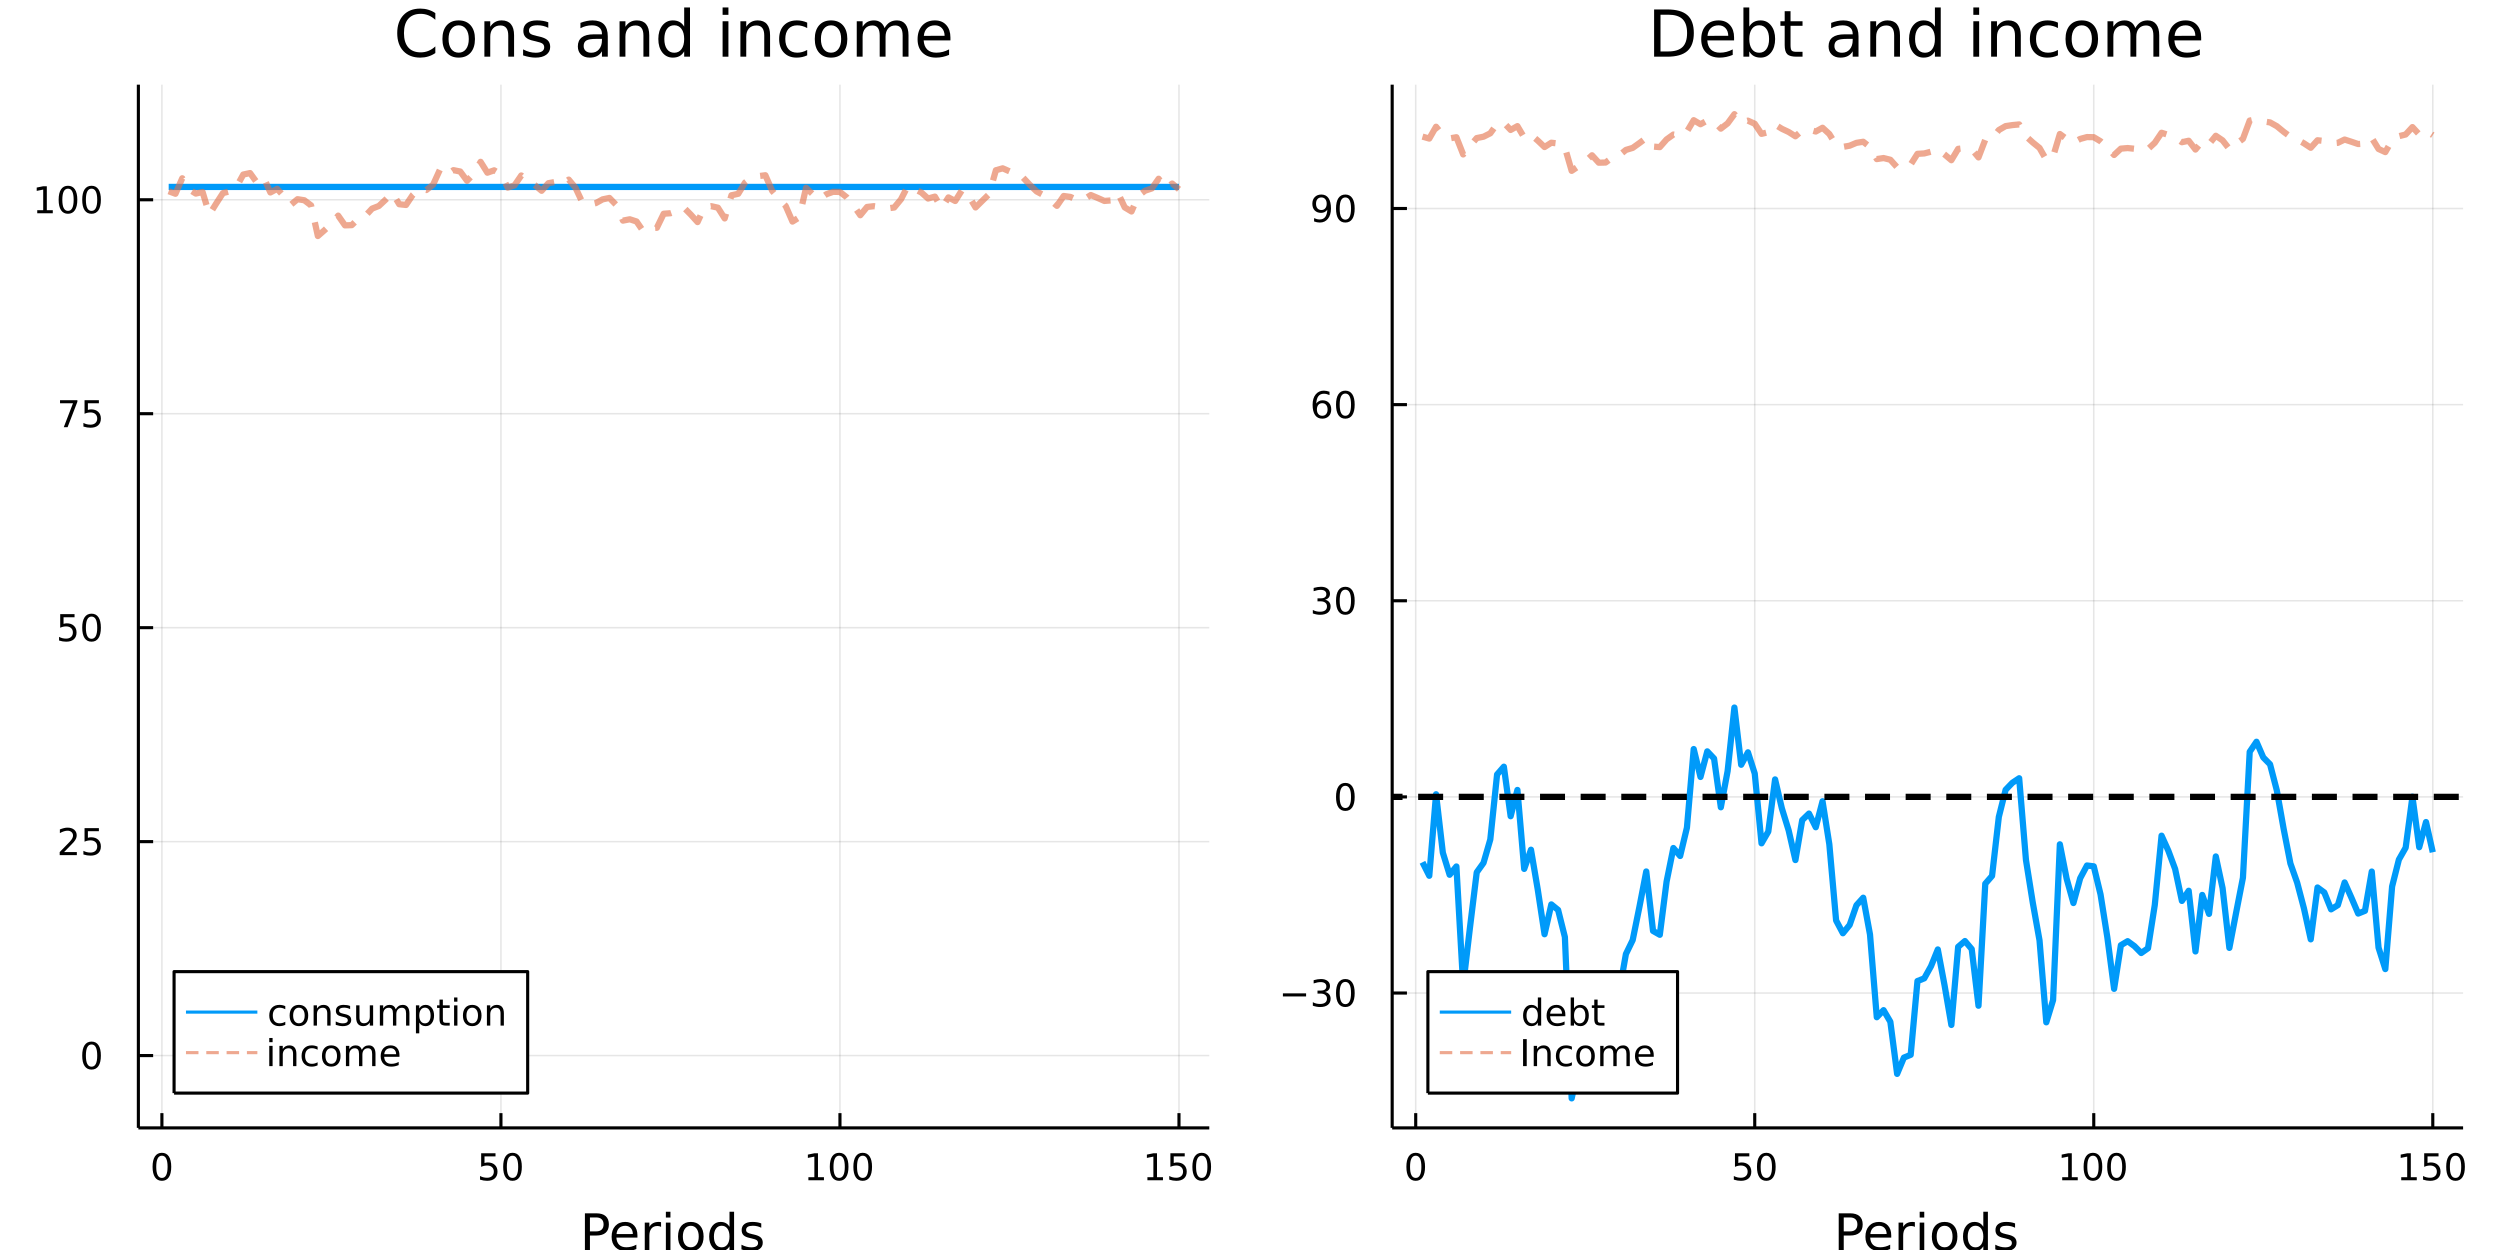 <?xml version="1.0" encoding="utf-8"?>
<svg xmlns="http://www.w3.org/2000/svg" xmlns:xlink="http://www.w3.org/1999/xlink" width="800" height="400" viewBox="0 0 3200 1600">
<rect x="0" y="0" width="3200" height="1600" fill="#333333" stroke="none"/>
<defs>
  <clipPath id="clip800">
    <rect x="0" y="0" width="3200" height="1600"/>
  </clipPath>
</defs>
<path clip-path="url(#clip800)" d="
M0 1600 L3200 1600 L3200 0 L0 0  Z
  " fill="#ffffff" fill-rule="evenodd" fill-opacity="1"/>
<defs>
  <clipPath id="clip801">
    <rect x="640" y="0" width="2241" height="1600"/>
  </clipPath>
</defs>
<path clip-path="url(#clip800)" d="
M177.121 1443.7 L1547.88 1443.7 L1547.88 108.352 L177.121 108.352  Z
  " fill="#ffffff" fill-rule="evenodd" fill-opacity="1"/>
<defs>
  <clipPath id="clip802">
    <rect x="177" y="108" width="1372" height="1336"/>
  </clipPath>
</defs>
<polyline clip-path="url(#clip802)" style="stroke:#000000; stroke-linecap:butt; stroke-linejoin:round; stroke-width:2; stroke-opacity:0.1; fill:none" points="
  207.237,1443.7 207.237,108.352 
  "/>
<polyline clip-path="url(#clip802)" style="stroke:#000000; stroke-linecap:butt; stroke-linejoin:round; stroke-width:2; stroke-opacity:0.1; fill:none" points="
  641.188,1443.7 641.188,108.352 
  "/>
<polyline clip-path="url(#clip802)" style="stroke:#000000; stroke-linecap:butt; stroke-linejoin:round; stroke-width:2; stroke-opacity:0.1; fill:none" points="
  1075.14,1443.7 1075.14,108.352 
  "/>
<polyline clip-path="url(#clip802)" style="stroke:#000000; stroke-linecap:butt; stroke-linejoin:round; stroke-width:2; stroke-opacity:0.1; fill:none" points="
  1509.09,1443.7 1509.09,108.352 
  "/>
<polyline clip-path="url(#clip800)" style="stroke:#000000; stroke-linecap:butt; stroke-linejoin:round; stroke-width:4; stroke-opacity:1; fill:none" points="
  177.121,1443.7 1547.88,1443.7 
  "/>
<polyline clip-path="url(#clip800)" style="stroke:#000000; stroke-linecap:butt; stroke-linejoin:round; stroke-width:4; stroke-opacity:1; fill:none" points="
  207.237,1443.7 207.237,1424.8 
  "/>
<polyline clip-path="url(#clip800)" style="stroke:#000000; stroke-linecap:butt; stroke-linejoin:round; stroke-width:4; stroke-opacity:1; fill:none" points="
  641.188,1443.7 641.188,1424.8 
  "/>
<polyline clip-path="url(#clip800)" style="stroke:#000000; stroke-linecap:butt; stroke-linejoin:round; stroke-width:4; stroke-opacity:1; fill:none" points="
  1075.14,1443.7 1075.14,1424.8 
  "/>
<polyline clip-path="url(#clip800)" style="stroke:#000000; stroke-linecap:butt; stroke-linejoin:round; stroke-width:4; stroke-opacity:1; fill:none" points="
  1509.09,1443.7 1509.09,1424.8 
  "/>
<path clip-path="url(#clip800)" d="M207.237 1479.29 Q203.626 1479.29 201.798 1482.86 Q199.992 1486.4 199.992 1493.53 Q199.992 1500.63 201.798 1504.2 Q203.626 1507.74 207.237 1507.74 Q210.872 1507.74 212.677 1504.2 Q214.506 1500.63 214.506 1493.53 Q214.506 1486.4 212.677 1482.86 Q210.872 1479.29 207.237 1479.29 M207.237 1475.59 Q213.048 1475.59 216.103 1480.19 Q219.182 1484.78 219.182 1493.53 Q219.182 1502.25 216.103 1506.86 Q213.048 1511.44 207.237 1511.44 Q201.427 1511.44 198.349 1506.86 Q195.293 1502.25 195.293 1493.53 Q195.293 1484.78 198.349 1480.19 Q201.427 1475.59 207.237 1475.59 Z" fill="#000000" fill-rule="evenodd" fill-opacity="1" /><path clip-path="url(#clip800)" d="M615.887 1476.21 L634.243 1476.21 L634.243 1480.15 L620.169 1480.15 L620.169 1488.62 Q621.188 1488.27 622.206 1488.11 Q623.225 1487.92 624.243 1487.92 Q630.03 1487.92 633.41 1491.1 Q636.79 1494.27 636.79 1499.68 Q636.79 1505.26 633.317 1508.36 Q629.845 1511.44 623.526 1511.44 Q621.35 1511.44 619.081 1511.07 Q616.836 1510.7 614.429 1509.96 L614.429 1505.26 Q616.512 1506.4 618.734 1506.95 Q620.956 1507.51 623.433 1507.51 Q627.438 1507.51 629.776 1505.4 Q632.114 1503.3 632.114 1499.68 Q632.114 1496.07 629.776 1493.97 Q627.438 1491.86 623.433 1491.86 Q621.558 1491.86 619.683 1492.28 Q617.831 1492.69 615.887 1493.57 L615.887 1476.21 Z" fill="#000000" fill-rule="evenodd" fill-opacity="1" /><path clip-path="url(#clip800)" d="M656.002 1479.29 Q652.391 1479.29 650.563 1482.86 Q648.757 1486.4 648.757 1493.53 Q648.757 1500.63 650.563 1504.2 Q652.391 1507.74 656.002 1507.74 Q659.637 1507.74 661.442 1504.2 Q663.271 1500.63 663.271 1493.53 Q663.271 1486.4 661.442 1482.86 Q659.637 1479.29 656.002 1479.29 M656.002 1475.59 Q661.813 1475.59 664.868 1480.19 Q667.947 1484.78 667.947 1493.53 Q667.947 1502.25 664.868 1506.86 Q661.813 1511.44 656.002 1511.44 Q650.192 1511.44 647.114 1506.86 Q644.058 1502.25 644.058 1493.53 Q644.058 1484.78 647.114 1480.19 Q650.192 1475.59 656.002 1475.59 Z" fill="#000000" fill-rule="evenodd" fill-opacity="1" /><path clip-path="url(#clip800)" d="M1034.74 1506.84 L1042.38 1506.84 L1042.38 1480.47 L1034.07 1482.14 L1034.07 1477.88 L1042.34 1476.21 L1047.01 1476.21 L1047.01 1506.84 L1054.65 1506.84 L1054.65 1510.77 L1034.74 1510.77 L1034.74 1506.84 Z" fill="#000000" fill-rule="evenodd" fill-opacity="1" /><path clip-path="url(#clip800)" d="M1074.1 1479.29 Q1070.49 1479.29 1068.66 1482.86 Q1066.85 1486.4 1066.85 1493.53 Q1066.85 1500.63 1068.66 1504.2 Q1070.49 1507.74 1074.1 1507.74 Q1077.73 1507.74 1079.54 1504.2 Q1081.36 1500.63 1081.36 1493.53 Q1081.36 1486.4 1079.54 1482.86 Q1077.73 1479.29 1074.1 1479.29 M1074.1 1475.59 Q1079.91 1475.59 1082.96 1480.19 Q1086.04 1484.78 1086.04 1493.53 Q1086.04 1502.25 1082.96 1506.86 Q1079.91 1511.44 1074.1 1511.44 Q1068.29 1511.44 1065.21 1506.86 Q1062.15 1502.25 1062.15 1493.53 Q1062.15 1484.78 1065.21 1480.19 Q1068.29 1475.59 1074.1 1475.59 Z" fill="#000000" fill-rule="evenodd" fill-opacity="1" /><path clip-path="url(#clip800)" d="M1104.26 1479.29 Q1100.65 1479.29 1098.82 1482.86 Q1097.01 1486.4 1097.01 1493.53 Q1097.01 1500.63 1098.82 1504.2 Q1100.65 1507.74 1104.26 1507.74 Q1107.89 1507.74 1109.7 1504.2 Q1111.53 1500.63 1111.53 1493.53 Q1111.53 1486.4 1109.7 1482.86 Q1107.89 1479.29 1104.26 1479.29 M1104.26 1475.59 Q1110.07 1475.59 1113.12 1480.19 Q1116.2 1484.78 1116.2 1493.53 Q1116.2 1502.25 1113.12 1506.86 Q1110.07 1511.44 1104.26 1511.44 Q1098.45 1511.44 1095.37 1506.86 Q1092.31 1502.25 1092.31 1493.53 Q1092.31 1484.78 1095.37 1480.19 Q1098.45 1475.59 1104.26 1475.59 Z" fill="#000000" fill-rule="evenodd" fill-opacity="1" /><path clip-path="url(#clip800)" d="M1468.69 1506.84 L1476.33 1506.84 L1476.33 1480.47 L1468.02 1482.14 L1468.02 1477.88 L1476.29 1476.21 L1480.96 1476.21 L1480.96 1506.84 L1488.6 1506.84 L1488.6 1510.77 L1468.69 1510.77 L1468.69 1506.84 Z" fill="#000000" fill-rule="evenodd" fill-opacity="1" /><path clip-path="url(#clip800)" d="M1498.09 1476.21 L1516.45 1476.21 L1516.45 1480.15 L1502.38 1480.15 L1502.38 1488.62 Q1503.39 1488.27 1504.41 1488.11 Q1505.43 1487.92 1506.45 1487.92 Q1512.24 1487.92 1515.62 1491.1 Q1519 1494.27 1519 1499.68 Q1519 1505.26 1515.52 1508.36 Q1512.05 1511.44 1505.73 1511.44 Q1503.56 1511.44 1501.29 1511.07 Q1499.04 1510.7 1496.63 1509.96 L1496.63 1505.26 Q1498.72 1506.4 1500.94 1506.95 Q1503.16 1507.51 1505.64 1507.51 Q1509.64 1507.51 1511.98 1505.4 Q1514.32 1503.3 1514.32 1499.68 Q1514.32 1496.07 1511.98 1493.97 Q1509.64 1491.86 1505.64 1491.86 Q1503.76 1491.86 1501.89 1492.28 Q1500.04 1492.69 1498.09 1493.57 L1498.09 1476.21 Z" fill="#000000" fill-rule="evenodd" fill-opacity="1" /><path clip-path="url(#clip800)" d="M1538.21 1479.29 Q1534.6 1479.29 1532.77 1482.86 Q1530.96 1486.4 1530.96 1493.53 Q1530.96 1500.63 1532.77 1504.2 Q1534.6 1507.74 1538.21 1507.74 Q1541.84 1507.74 1543.65 1504.2 Q1545.48 1500.63 1545.48 1493.53 Q1545.48 1486.4 1543.65 1482.86 Q1541.84 1479.29 1538.21 1479.29 M1538.21 1475.59 Q1544.02 1475.59 1547.07 1480.19 Q1550.15 1484.78 1550.15 1493.53 Q1550.15 1502.25 1547.07 1506.86 Q1544.02 1511.44 1538.21 1511.44 Q1532.4 1511.44 1529.32 1506.86 Q1526.26 1502.25 1526.26 1493.53 Q1526.26 1484.78 1529.32 1480.19 Q1532.4 1475.59 1538.21 1475.59 Z" fill="#000000" fill-rule="evenodd" fill-opacity="1" /><path clip-path="url(#clip800)" d="M755.113 1558.33 L755.113 1576.18 L763.197 1576.18 Q767.685 1576.18 770.136 1573.86 Q772.587 1571.54 772.587 1567.24 Q772.587 1562.97 770.136 1560.65 Q767.685 1558.33 763.197 1558.33 L755.113 1558.33 M748.683 1553.04 L763.197 1553.04 Q771.186 1553.04 775.26 1556.67 Q779.366 1560.27 779.366 1567.24 Q779.366 1574.27 775.26 1577.87 Q771.186 1581.47 763.197 1581.47 L755.113 1581.47 L755.113 1600.56 L748.683 1600.56 L748.683 1553.04 Z" fill="#000000" fill-rule="evenodd" fill-opacity="1" /><path clip-path="url(#clip800)" d="M815.905 1581.28 L815.905 1584.14 L788.978 1584.14 Q789.36 1590.19 792.607 1593.37 Q795.885 1596.52 801.71 1596.52 Q805.084 1596.52 808.235 1595.69 Q811.417 1594.87 814.537 1593.21 L814.537 1598.75 Q811.386 1600.09 808.075 1600.79 Q804.765 1601.49 801.36 1601.49 Q792.83 1601.49 787.833 1596.52 Q782.867 1591.56 782.867 1583.09 Q782.867 1574.34 787.578 1569.21 Q792.32 1564.06 800.341 1564.06 Q807.534 1564.06 811.704 1568.7 Q815.905 1573.32 815.905 1581.28 M810.049 1579.56 Q809.985 1574.75 807.343 1571.89 Q804.733 1569.02 800.405 1569.02 Q795.503 1569.02 792.543 1571.79 Q789.615 1574.56 789.169 1579.59 L810.049 1579.56 Z" fill="#000000" fill-rule="evenodd" fill-opacity="1" /><path clip-path="url(#clip800)" d="M846.174 1570.39 Q845.188 1569.82 844.01 1569.56 Q842.864 1569.28 841.464 1569.28 Q836.498 1569.28 833.825 1572.52 Q831.183 1575.74 831.183 1581.79 L831.183 1600.56 L825.295 1600.56 L825.295 1564.92 L831.183 1564.92 L831.183 1570.45 Q833.029 1567.21 835.989 1565.65 Q838.949 1564.06 843.182 1564.06 Q843.787 1564.06 844.519 1564.15 Q845.251 1564.22 846.142 1564.37 L846.174 1570.39 Z" fill="#000000" fill-rule="evenodd" fill-opacity="1" /><path clip-path="url(#clip800)" d="M852.317 1564.92 L858.174 1564.92 L858.174 1600.56 L852.317 1600.56 L852.317 1564.92 M852.317 1551.04 L858.174 1551.04 L858.174 1558.45 L852.317 1558.45 L852.317 1551.04 Z" fill="#000000" fill-rule="evenodd" fill-opacity="1" /><path clip-path="url(#clip800)" d="M884.241 1569.02 Q879.531 1569.02 876.793 1572.71 Q874.056 1576.37 874.056 1582.77 Q874.056 1589.17 876.761 1592.86 Q879.499 1596.52 884.241 1596.52 Q888.92 1596.52 891.657 1592.83 Q894.394 1589.14 894.394 1582.77 Q894.394 1576.44 891.657 1572.75 Q888.92 1569.02 884.241 1569.02 M884.241 1564.06 Q891.88 1564.06 896.241 1569.02 Q900.601 1573.99 900.601 1582.77 Q900.601 1591.52 896.241 1596.52 Q891.88 1601.49 884.241 1601.49 Q876.57 1601.49 872.21 1596.52 Q867.881 1591.52 867.881 1582.77 Q867.881 1573.99 872.21 1569.02 Q876.57 1564.06 884.241 1564.06 Z" fill="#000000" fill-rule="evenodd" fill-opacity="1" /><path clip-path="url(#clip800)" d="M933.766 1570.33 L933.766 1551.04 L939.623 1551.04 L939.623 1600.56 L933.766 1600.56 L933.766 1595.22 Q931.92 1598.4 929.088 1599.96 Q926.287 1601.49 922.34 1601.49 Q915.879 1601.49 911.805 1596.33 Q907.762 1591.17 907.762 1582.77 Q907.762 1574.37 911.805 1569.21 Q915.879 1564.06 922.34 1564.06 Q926.287 1564.06 929.088 1565.62 Q931.92 1567.14 933.766 1570.33 M913.81 1582.77 Q913.81 1589.23 916.452 1592.92 Q919.125 1596.59 923.772 1596.59 Q928.419 1596.59 931.093 1592.92 Q933.766 1589.23 933.766 1582.77 Q933.766 1576.31 931.093 1572.65 Q928.419 1568.96 923.772 1568.96 Q919.125 1568.96 916.452 1572.65 Q913.81 1576.31 913.81 1582.77 Z" fill="#000000" fill-rule="evenodd" fill-opacity="1" /><path clip-path="url(#clip800)" d="M974.411 1565.97 L974.411 1571.5 Q971.929 1570.23 969.255 1569.59 Q966.582 1568.96 963.717 1568.96 Q959.357 1568.96 957.16 1570.29 Q954.996 1571.63 954.996 1574.31 Q954.996 1576.34 956.556 1577.52 Q958.115 1578.67 962.826 1579.72 L964.831 1580.16 Q971.069 1581.5 973.679 1583.95 Q976.321 1586.37 976.321 1590.73 Q976.321 1595.69 972.374 1598.59 Q968.459 1601.49 961.585 1601.49 Q958.72 1601.49 955.601 1600.91 Q952.513 1600.37 949.076 1599.26 L949.076 1593.21 Q952.322 1594.9 955.473 1595.76 Q958.624 1596.59 961.712 1596.59 Q965.85 1596.59 968.078 1595.18 Q970.306 1593.75 970.306 1591.17 Q970.306 1588.79 968.682 1587.51 Q967.091 1586.24 961.648 1585.06 L959.611 1584.59 Q954.168 1583.44 951.749 1581.08 Q949.331 1578.7 949.331 1574.56 Q949.331 1569.53 952.895 1566.79 Q956.46 1564.06 963.017 1564.06 Q966.263 1564.06 969.128 1564.53 Q971.992 1565.01 974.411 1565.97 Z" fill="#000000" fill-rule="evenodd" fill-opacity="1" /><polyline clip-path="url(#clip802)" style="stroke:#000000; stroke-linecap:butt; stroke-linejoin:round; stroke-width:2; stroke-opacity:0.1; fill:none" points="
  177.121,1351.13 1547.88,1351.13 
  "/>
<polyline clip-path="url(#clip802)" style="stroke:#000000; stroke-linecap:butt; stroke-linejoin:round; stroke-width:2; stroke-opacity:0.1; fill:none" points="
  177.121,1077.27 1547.88,1077.27 
  "/>
<polyline clip-path="url(#clip802)" style="stroke:#000000; stroke-linecap:butt; stroke-linejoin:round; stroke-width:2; stroke-opacity:0.1; fill:none" points="
  177.121,803.412 1547.88,803.412 
  "/>
<polyline clip-path="url(#clip802)" style="stroke:#000000; stroke-linecap:butt; stroke-linejoin:round; stroke-width:2; stroke-opacity:0.1; fill:none" points="
  177.121,529.551 1547.88,529.551 
  "/>
<polyline clip-path="url(#clip802)" style="stroke:#000000; stroke-linecap:butt; stroke-linejoin:round; stroke-width:2; stroke-opacity:0.1; fill:none" points="
  177.121,255.69 1547.88,255.69 
  "/>
<polyline clip-path="url(#clip800)" style="stroke:#000000; stroke-linecap:butt; stroke-linejoin:round; stroke-width:4; stroke-opacity:1; fill:none" points="
  177.121,1443.7 177.121,108.352 
  "/>
<polyline clip-path="url(#clip800)" style="stroke:#000000; stroke-linecap:butt; stroke-linejoin:round; stroke-width:4; stroke-opacity:1; fill:none" points="
  177.121,1351.13 196.019,1351.13 
  "/>
<polyline clip-path="url(#clip800)" style="stroke:#000000; stroke-linecap:butt; stroke-linejoin:round; stroke-width:4; stroke-opacity:1; fill:none" points="
  177.121,1077.27 196.019,1077.27 
  "/>
<polyline clip-path="url(#clip800)" style="stroke:#000000; stroke-linecap:butt; stroke-linejoin:round; stroke-width:4; stroke-opacity:1; fill:none" points="
  177.121,803.412 196.019,803.412 
  "/>
<polyline clip-path="url(#clip800)" style="stroke:#000000; stroke-linecap:butt; stroke-linejoin:round; stroke-width:4; stroke-opacity:1; fill:none" points="
  177.121,529.551 196.019,529.551 
  "/>
<polyline clip-path="url(#clip800)" style="stroke:#000000; stroke-linecap:butt; stroke-linejoin:round; stroke-width:4; stroke-opacity:1; fill:none" points="
  177.121,255.69 196.019,255.69 
  "/>
<path clip-path="url(#clip800)" d="M117.177 1336.93 Q113.566 1336.93 111.737 1340.5 Q109.932 1344.04 109.932 1351.17 Q109.932 1358.28 111.737 1361.84 Q113.566 1365.38 117.177 1365.38 Q120.811 1365.38 122.617 1361.84 Q124.445 1358.28 124.445 1351.17 Q124.445 1344.04 122.617 1340.5 Q120.811 1336.93 117.177 1336.93 M117.177 1333.23 Q122.987 1333.23 126.043 1337.84 Q129.121 1342.42 129.121 1351.17 Q129.121 1359.9 126.043 1364.5 Q122.987 1369.09 117.177 1369.09 Q111.367 1369.09 108.288 1364.5 Q105.233 1359.9 105.233 1351.17 Q105.233 1342.42 108.288 1337.84 Q111.367 1333.23 117.177 1333.23 Z" fill="#000000" fill-rule="evenodd" fill-opacity="1" /><path clip-path="url(#clip800)" d="M82.038 1090.62 L98.358 1090.62 L98.358 1094.55 L76.413 1094.55 L76.413 1090.62 Q79.075 1087.86 83.659 1083.23 Q88.265 1078.58 89.446 1077.24 Q91.691 1074.72 92.571 1072.98 Q93.473 1071.22 93.473 1069.53 Q93.473 1066.78 91.529 1065.04 Q89.608 1063.3 86.506 1063.3 Q84.307 1063.3 81.853 1064.07 Q79.422 1064.83 76.645 1066.38 L76.645 1061.66 Q79.469 1060.53 81.922 1059.95 Q84.376 1059.37 86.413 1059.37 Q91.784 1059.37 94.978 1062.05 Q98.172 1064.74 98.172 1069.23 Q98.172 1071.36 97.362 1073.28 Q96.575 1075.18 94.469 1077.77 Q93.89 1078.44 90.788 1081.66 Q87.686 1084.85 82.038 1090.62 Z" fill="#000000" fill-rule="evenodd" fill-opacity="1" /><path clip-path="url(#clip800)" d="M108.219 1059.99 L126.575 1059.99 L126.575 1063.93 L112.501 1063.93 L112.501 1072.4 Q113.52 1072.05 114.538 1071.89 Q115.557 1071.71 116.575 1071.71 Q122.362 1071.71 125.742 1074.88 Q129.121 1078.05 129.121 1083.47 Q129.121 1089.04 125.649 1092.15 Q122.177 1095.22 115.857 1095.22 Q113.682 1095.22 111.413 1094.85 Q109.168 1094.48 106.76 1093.74 L106.76 1089.04 Q108.844 1090.18 111.066 1090.73 Q113.288 1091.29 115.765 1091.29 Q119.77 1091.29 122.107 1089.18 Q124.445 1087.08 124.445 1083.47 Q124.445 1079.85 122.107 1077.75 Q119.77 1075.64 115.765 1075.64 Q113.89 1075.64 112.015 1076.06 Q110.163 1076.47 108.219 1077.35 L108.219 1059.99 Z" fill="#000000" fill-rule="evenodd" fill-opacity="1" /><path clip-path="url(#clip800)" d="M77.061 786.132 L95.418 786.132 L95.418 790.067 L81.344 790.067 L81.344 798.539 Q82.362 798.192 83.381 798.03 Q84.399 797.845 85.418 797.845 Q91.205 797.845 94.585 801.016 Q97.964 804.188 97.964 809.604 Q97.964 815.183 94.492 818.285 Q91.02 821.363 84.7 821.363 Q82.524 821.363 80.256 820.993 Q78.01 820.623 75.603 819.882 L75.603 815.183 Q77.686 816.317 79.909 816.873 Q82.131 817.428 84.608 817.428 Q88.612 817.428 90.95 815.322 Q93.288 813.215 93.288 809.604 Q93.288 805.993 90.95 803.887 Q88.612 801.78 84.608 801.78 Q82.733 801.78 80.858 802.197 Q79.006 802.614 77.061 803.493 L77.061 786.132 Z" fill="#000000" fill-rule="evenodd" fill-opacity="1" /><path clip-path="url(#clip800)" d="M117.177 789.211 Q113.566 789.211 111.737 792.776 Q109.932 796.317 109.932 803.447 Q109.932 810.553 111.737 814.118 Q113.566 817.66 117.177 817.66 Q120.811 817.66 122.617 814.118 Q124.445 810.553 124.445 803.447 Q124.445 796.317 122.617 792.776 Q120.811 789.211 117.177 789.211 M117.177 785.507 Q122.987 785.507 126.043 790.114 Q129.121 794.697 129.121 803.447 Q129.121 812.174 126.043 816.78 Q122.987 821.363 117.177 821.363 Q111.367 821.363 108.288 816.78 Q105.233 812.174 105.233 803.447 Q105.233 794.697 108.288 790.114 Q111.367 785.507 117.177 785.507 Z" fill="#000000" fill-rule="evenodd" fill-opacity="1" /><path clip-path="url(#clip800)" d="M76.83 512.271 L99.052 512.271 L99.052 514.262 L86.506 546.831 L81.622 546.831 L93.427 516.206 L76.83 516.206 L76.83 512.271 Z" fill="#000000" fill-rule="evenodd" fill-opacity="1" /><path clip-path="url(#clip800)" d="M108.219 512.271 L126.575 512.271 L126.575 516.206 L112.501 516.206 L112.501 524.678 Q113.52 524.331 114.538 524.169 Q115.557 523.984 116.575 523.984 Q122.362 523.984 125.742 527.155 Q129.121 530.326 129.121 535.743 Q129.121 541.322 125.649 544.423 Q122.177 547.502 115.857 547.502 Q113.682 547.502 111.413 547.132 Q109.168 546.761 106.76 546.021 L106.76 541.322 Q108.844 542.456 111.066 543.011 Q113.288 543.567 115.765 543.567 Q119.77 543.567 122.107 541.46 Q124.445 539.354 124.445 535.743 Q124.445 532.132 122.107 530.025 Q119.77 527.919 115.765 527.919 Q113.89 527.919 112.015 528.336 Q110.163 528.752 108.219 529.632 L108.219 512.271 Z" fill="#000000" fill-rule="evenodd" fill-opacity="1" /><path clip-path="url(#clip800)" d="M47.663 269.034 L55.302 269.034 L55.302 242.669 L46.992 244.335 L46.992 240.076 L55.256 238.41 L59.932 238.41 L59.932 269.034 L67.571 269.034 L67.571 272.97 L47.663 272.97 L47.663 269.034 Z" fill="#000000" fill-rule="evenodd" fill-opacity="1" /><path clip-path="url(#clip800)" d="M87.015 241.488 Q83.404 241.488 81.575 245.053 Q79.77 248.595 79.77 255.724 Q79.77 262.831 81.575 266.395 Q83.404 269.937 87.015 269.937 Q90.649 269.937 92.455 266.395 Q94.284 262.831 94.284 255.724 Q94.284 248.595 92.455 245.053 Q90.649 241.488 87.015 241.488 M87.015 237.785 Q92.825 237.785 95.881 242.391 Q98.959 246.974 98.959 255.724 Q98.959 264.451 95.881 269.057 Q92.825 273.641 87.015 273.641 Q81.205 273.641 78.126 269.057 Q75.071 264.451 75.071 255.724 Q75.071 246.974 78.126 242.391 Q81.205 237.785 87.015 237.785 Z" fill="#000000" fill-rule="evenodd" fill-opacity="1" /><path clip-path="url(#clip800)" d="M117.177 241.488 Q113.566 241.488 111.737 245.053 Q109.932 248.595 109.932 255.724 Q109.932 262.831 111.737 266.395 Q113.566 269.937 117.177 269.937 Q120.811 269.937 122.617 266.395 Q124.445 262.831 124.445 255.724 Q124.445 248.595 122.617 245.053 Q120.811 241.488 117.177 241.488 M117.177 237.785 Q122.987 237.785 126.043 242.391 Q129.121 246.974 129.121 255.724 Q129.121 264.451 126.043 269.057 Q122.987 273.641 117.177 273.641 Q111.367 273.641 108.288 269.057 Q105.233 264.451 105.233 255.724 Q105.233 246.974 108.288 242.391 Q111.367 237.785 117.177 237.785 Z" fill="#000000" fill-rule="evenodd" fill-opacity="1" /><path clip-path="url(#clip800)" d="M557.226 16.755 L557.226 25.383 Q553.094 21.535 548.395 19.631 Q543.737 17.727 538.47 17.727 Q528.1 17.727 522.591 24.087 Q517.082 30.406 517.082 42.397 Q517.082 54.347 522.591 60.707 Q528.1 67.026 538.47 67.026 Q543.737 67.026 548.395 65.122 Q553.094 63.218 557.226 59.37 L557.226 67.918 Q552.932 70.834 548.112 72.292 Q543.332 73.751 537.984 73.751 Q524.252 73.751 516.353 65.365 Q508.453 56.94 508.453 42.397 Q508.453 27.814 516.353 19.428 Q524.252 11.002 537.984 11.002 Q543.413 11.002 548.193 12.461 Q553.013 13.878 557.226 16.755 Z" fill="#000000" fill-rule="evenodd" fill-opacity="1" /><path clip-path="url(#clip800)" d="M587.122 32.431 Q581.126 32.431 577.643 37.131 Q574.159 41.789 574.159 49.931 Q574.159 58.074 577.602 62.773 Q581.086 67.431 587.122 67.431 Q593.077 67.431 596.56 62.732 Q600.044 58.033 600.044 49.931 Q600.044 41.87 596.56 37.171 Q593.077 32.431 587.122 32.431 M587.122 26.112 Q596.844 26.112 602.394 32.431 Q607.943 38.751 607.943 49.931 Q607.943 61.071 602.394 67.431 Q596.844 73.751 587.122 73.751 Q577.359 73.751 571.809 67.431 Q566.3 61.071 566.3 49.931 Q566.3 38.751 571.809 32.431 Q577.359 26.112 587.122 26.112 Z" fill="#000000" fill-rule="evenodd" fill-opacity="1" /><path clip-path="url(#clip800)" d="M658.013 45.192 L658.013 72.576 L650.559 72.576 L650.559 45.435 Q650.559 38.994 648.047 35.794 Q645.536 32.594 640.513 32.594 Q634.477 32.594 630.993 36.442 Q627.509 40.29 627.509 46.934 L627.509 72.576 L620.015 72.576 L620.015 27.206 L627.509 27.206 L627.509 34.254 Q630.183 30.163 633.788 28.138 Q637.434 26.112 642.174 26.112 Q649.992 26.112 654.002 30.973 Q658.013 35.794 658.013 45.192 Z" fill="#000000" fill-rule="evenodd" fill-opacity="1" /><path clip-path="url(#clip800)" d="M701.803 28.543 L701.803 35.591 Q698.643 33.971 695.24 33.161 Q691.838 32.35 688.192 32.35 Q682.642 32.35 679.847 34.052 Q677.092 35.753 677.092 39.156 Q677.092 41.749 679.077 43.248 Q681.062 44.706 687.058 46.043 L689.61 46.61 Q697.549 48.311 700.871 51.43 Q704.233 54.509 704.233 60.059 Q704.233 66.378 699.21 70.064 Q694.228 73.751 685.478 73.751 Q681.832 73.751 677.862 73.022 Q673.933 72.333 669.558 70.915 L669.558 63.218 Q673.69 65.365 677.7 66.459 Q681.71 67.512 685.64 67.512 Q690.906 67.512 693.742 65.73 Q696.577 63.907 696.577 60.626 Q696.577 57.588 694.511 55.967 Q692.486 54.347 685.559 52.848 L682.966 52.24 Q676.039 50.782 672.96 47.785 Q669.882 44.746 669.882 39.48 Q669.882 33.08 674.419 29.596 Q678.956 26.112 687.301 26.112 Q691.433 26.112 695.078 26.72 Q698.724 27.327 701.803 28.543 Z" fill="#000000" fill-rule="evenodd" fill-opacity="1" /><path clip-path="url(#clip800)" d="M763.093 49.769 Q754.06 49.769 750.576 51.835 Q747.092 53.901 747.092 58.884 Q747.092 62.854 749.685 65.203 Q752.318 67.512 756.814 67.512 Q763.012 67.512 766.739 63.137 Q770.506 58.722 770.506 51.43 L770.506 49.769 L763.093 49.769 M777.96 46.691 L777.96 72.576 L770.506 72.576 L770.506 65.689 Q767.954 69.821 764.146 71.806 Q760.338 73.751 754.829 73.751 Q747.862 73.751 743.73 69.862 Q739.638 65.933 739.638 59.37 Q739.638 51.714 744.742 47.825 Q749.887 43.936 760.055 43.936 L770.506 43.936 L770.506 43.207 Q770.506 38.062 767.103 35.267 Q763.741 32.431 757.624 32.431 Q753.736 32.431 750.049 33.363 Q746.363 34.295 742.96 36.158 L742.96 29.272 Q747.052 27.692 750.9 26.922 Q754.748 26.112 758.394 26.112 Q768.238 26.112 773.099 31.216 Q777.96 36.32 777.96 46.691 Z" fill="#000000" fill-rule="evenodd" fill-opacity="1" /><path clip-path="url(#clip800)" d="M831.027 45.192 L831.027 72.576 L823.573 72.576 L823.573 45.435 Q823.573 38.994 821.062 35.794 Q818.55 32.594 813.527 32.594 Q807.491 32.594 804.007 36.442 Q800.523 40.29 800.523 46.934 L800.523 72.576 L793.029 72.576 L793.029 27.206 L800.523 27.206 L800.523 34.254 Q803.197 30.163 806.802 28.138 Q810.448 26.112 815.188 26.112 Q823.006 26.112 827.016 30.973 Q831.027 35.794 831.027 45.192 Z" fill="#000000" fill-rule="evenodd" fill-opacity="1" /><path clip-path="url(#clip800)" d="M875.749 34.092 L875.749 9.544 L883.202 9.544 L883.202 72.576 L875.749 72.576 L875.749 65.77 Q873.399 69.821 869.794 71.806 Q866.229 73.751 861.206 73.751 Q852.983 73.751 847.797 67.188 Q842.653 60.626 842.653 49.931 Q842.653 39.237 847.797 32.675 Q852.983 26.112 861.206 26.112 Q866.229 26.112 869.794 28.097 Q873.399 30.041 875.749 34.092 M850.35 49.931 Q850.35 58.155 853.712 62.854 Q857.115 67.512 863.029 67.512 Q868.943 67.512 872.346 62.854 Q875.749 58.155 875.749 49.931 Q875.749 41.708 872.346 37.05 Q868.943 32.35 863.029 32.35 Q857.115 32.35 853.712 37.05 Q850.35 41.708 850.35 49.931 Z" fill="#000000" fill-rule="evenodd" fill-opacity="1" /><path clip-path="url(#clip800)" d="M924.927 27.206 L932.38 27.206 L932.38 72.576 L924.927 72.576 L924.927 27.206 M924.927 9.544 L932.38 9.544 L932.38 18.983 L924.927 18.983 L924.927 9.544 Z" fill="#000000" fill-rule="evenodd" fill-opacity="1" /><path clip-path="url(#clip800)" d="M985.69 45.192 L985.69 72.576 L978.237 72.576 L978.237 45.435 Q978.237 38.994 975.725 35.794 Q973.213 32.594 968.19 32.594 Q962.155 32.594 958.671 36.442 Q955.187 40.29 955.187 46.934 L955.187 72.576 L947.693 72.576 L947.693 27.206 L955.187 27.206 L955.187 34.254 Q957.861 30.163 961.466 28.138 Q965.112 26.112 969.851 26.112 Q977.669 26.112 981.68 30.973 Q985.69 35.794 985.69 45.192 Z" fill="#000000" fill-rule="evenodd" fill-opacity="1" /><path clip-path="url(#clip800)" d="M1033.21 28.948 L1033.21 35.915 Q1030.05 34.173 1026.85 33.323 Q1023.69 32.431 1020.45 32.431 Q1013.2 32.431 1009.19 37.05 Q1005.18 41.627 1005.18 49.931 Q1005.18 58.236 1009.19 62.854 Q1013.2 67.431 1020.45 67.431 Q1023.69 67.431 1026.85 66.581 Q1030.05 65.689 1033.21 63.948 L1033.21 70.834 Q1030.09 72.292 1026.73 73.022 Q1023.4 73.751 1019.64 73.751 Q1009.39 73.751 1003.35 67.31 Q997.316 60.869 997.316 49.931 Q997.316 38.832 1003.39 32.472 Q1009.51 26.112 1020.12 26.112 Q1023.57 26.112 1026.85 26.841 Q1030.13 27.53 1033.21 28.948 Z" fill="#000000" fill-rule="evenodd" fill-opacity="1" /><path clip-path="url(#clip800)" d="M1063.75 32.431 Q1057.76 32.431 1054.27 37.131 Q1050.79 41.789 1050.79 49.931 Q1050.79 58.074 1054.23 62.773 Q1057.72 67.431 1063.75 67.431 Q1069.71 67.431 1073.19 62.732 Q1076.67 58.033 1076.67 49.931 Q1076.67 41.87 1073.19 37.171 Q1069.71 32.431 1063.75 32.431 M1063.75 26.112 Q1073.47 26.112 1079.02 32.431 Q1084.57 38.751 1084.57 49.931 Q1084.57 61.071 1079.02 67.431 Q1073.47 73.751 1063.75 73.751 Q1053.99 73.751 1048.44 67.431 Q1042.93 61.071 1042.93 49.931 Q1042.93 38.751 1048.44 32.431 Q1053.99 26.112 1063.75 26.112 Z" fill="#000000" fill-rule="evenodd" fill-opacity="1" /><path clip-path="url(#clip800)" d="M1132.25 35.915 Q1135.05 30.892 1138.94 28.502 Q1142.82 26.112 1148.09 26.112 Q1155.18 26.112 1159.03 31.095 Q1162.88 36.037 1162.88 45.192 L1162.88 72.576 L1155.38 72.576 L1155.38 45.435 Q1155.38 38.913 1153.07 35.753 Q1150.76 32.594 1146.03 32.594 Q1140.23 32.594 1136.87 36.442 Q1133.51 40.29 1133.51 46.934 L1133.51 72.576 L1126.01 72.576 L1126.01 45.435 Q1126.01 38.873 1123.7 35.753 Q1121.4 32.594 1116.57 32.594 Q1110.86 32.594 1107.5 36.482 Q1104.14 40.331 1104.14 46.934 L1104.14 72.576 L1096.64 72.576 L1096.64 27.206 L1104.14 27.206 L1104.14 34.254 Q1106.69 30.082 1110.26 28.097 Q1113.82 26.112 1118.72 26.112 Q1123.66 26.112 1127.11 28.624 Q1130.59 31.135 1132.25 35.915 Z" fill="#000000" fill-rule="evenodd" fill-opacity="1" /><path clip-path="url(#clip800)" d="M1216.55 48.028 L1216.55 51.673 L1182.28 51.673 Q1182.77 59.37 1186.9 63.421 Q1191.07 67.431 1198.48 67.431 Q1202.78 67.431 1206.79 66.378 Q1210.84 65.325 1214.81 63.218 L1214.81 70.267 Q1210.8 71.968 1206.59 72.86 Q1202.37 73.751 1198.04 73.751 Q1187.18 73.751 1180.82 67.431 Q1174.5 61.112 1174.5 50.337 Q1174.5 39.197 1180.5 32.675 Q1186.53 26.112 1196.74 26.112 Q1205.9 26.112 1211.2 32.026 Q1216.55 37.9 1216.55 48.028 M1209.1 45.84 Q1209.02 39.723 1205.65 36.077 Q1202.33 32.431 1196.82 32.431 Q1190.59 32.431 1186.82 35.956 Q1183.09 39.48 1182.52 45.88 L1209.1 45.84 Z" fill="#000000" fill-rule="evenodd" fill-opacity="1" /><polyline clip-path="url(#clip802)" style="stroke:#009af9; stroke-linecap:butt; stroke-linejoin:round; stroke-width:8; stroke-opacity:1; fill:none" points="
  215.916,239.258 224.595,239.258 233.274,239.258 241.953,239.258 250.632,239.258 259.311,239.258 267.99,239.258 276.669,239.258 285.348,239.258 294.028,239.258 
  302.707,239.258 311.386,239.258 320.065,239.258 328.744,239.258 337.423,239.258 346.102,239.258 354.781,239.258 363.46,239.258 372.139,239.258 380.818,239.258 
  389.497,239.258 398.176,239.258 406.855,239.258 415.534,239.258 424.213,239.258 432.892,239.258 441.571,239.258 450.25,239.258 458.929,239.258 467.608,239.258 
  476.287,239.258 484.966,239.258 493.645,239.258 502.324,239.258 511.003,239.258 519.682,239.258 528.361,239.258 537.04,239.258 545.719,239.258 554.398,239.258 
  563.077,239.258 571.756,239.258 580.435,239.258 589.114,239.258 597.793,239.258 606.472,239.258 615.151,239.258 623.83,239.258 632.509,239.258 641.188,239.258 
  649.867,239.258 658.546,239.258 667.225,239.258 675.904,239.258 684.583,239.258 693.262,239.258 701.941,239.258 710.62,239.258 719.299,239.258 727.978,239.258 
  736.657,239.258 745.336,239.258 754.015,239.258 762.694,239.258 771.373,239.258 780.052,239.258 788.731,239.258 797.41,239.258 806.089,239.258 814.768,239.258 
  823.447,239.258 832.126,239.258 840.805,239.258 849.484,239.258 858.163,239.258 866.842,239.258 875.521,239.258 884.2,239.258 892.879,239.258 901.558,239.258 
  910.237,239.258 918.916,239.258 927.595,239.258 936.274,239.258 944.953,239.258 953.632,239.258 962.311,239.258 970.99,239.258 979.669,239.258 988.348,239.258 
  997.027,239.258 1005.71,239.258 1014.38,239.258 1023.06,239.258 1031.74,239.258 1040.42,239.258 1049.1,239.258 1057.78,239.258 1066.46,239.258 1075.14,239.258 
  1083.82,239.258 1092.5,239.258 1101.17,239.258 1109.85,239.258 1118.53,239.258 1127.21,239.258 1135.89,239.258 1144.57,239.258 1153.25,239.258 1161.93,239.258 
  1170.61,239.258 1179.29,239.258 1187.96,239.258 1196.64,239.258 1205.32,239.258 1214,239.258 1222.68,239.258 1231.36,239.258 1240.04,239.258 1248.72,239.258 
  1257.4,239.258 1266.08,239.258 1274.75,239.258 1283.43,239.258 1292.11,239.258 1300.79,239.258 1309.47,239.258 1318.15,239.258 1326.83,239.258 1335.51,239.258 
  1344.19,239.258 1352.87,239.258 1361.55,239.258 1370.22,239.258 1378.9,239.258 1387.58,239.258 1396.26,239.258 1404.94,239.258 1413.62,239.258 1422.3,239.258 
  1430.98,239.258 1439.66,239.258 1448.34,239.258 1457.01,239.258 1465.69,239.258 1474.37,239.258 1483.05,239.258 1491.73,239.258 1500.41,239.258 1509.09,239.258 
  
  "/>
<polyline clip-path="url(#clip802)" style="stroke:#e26f46; stroke-linecap:butt; stroke-linejoin:round; stroke-width:8; stroke-opacity:0.6; fill:none" stroke-dasharray="32, 20" points="
  215.916,244.735 224.595,248.016 233.274,228.212 241.953,242.406 250.632,247.772 259.311,245.758 267.99,274.597 276.669,260.621 285.348,247.175 294.028,244.882 
  302.707,239.192 311.386,223.409 320.065,221.515 328.744,233.545 337.423,227.165 346.102,246.346 354.781,241.686 363.46,251.372 372.139,262.221 380.818,254.973 
  389.497,256.318 398.176,262.898 406.855,302.099 415.534,294.519 424.213,286.426 432.892,276.015 441.571,288.465 450.25,288.171 458.929,279.785 467.608,276.364 
  476.287,267.037 484.966,263.636 493.645,255.508 502.324,246.97 511.003,261.416 519.682,262.358 528.361,249.429 537.04,241.272 545.719,243.209 554.398,236.319 
  563.077,217.231 571.756,224.004 580.435,217.79 589.114,219.531 597.793,231.376 606.472,222.587 615.151,207.142 623.83,221.043 632.509,218.023 641.188,223.171 
  649.867,240.134 658.546,237.282 667.225,224.605 675.904,231.635 684.583,236.984 693.262,244.199 701.941,234.502 710.62,232.903 719.299,236.223 727.978,229.909 
  736.657,240.353 745.336,258.872 754.015,261.983 762.694,259.959 771.373,255.177 780.052,253.351 788.731,262.288 797.41,282.384 806.089,280.671 814.768,283.49 
  823.447,296.15 832.126,292.196 840.805,291.519 849.484,273.592 858.163,272.941 866.842,269.984 875.521,265.919 884.2,274.672 892.879,284.259 901.558,265.282 
  910.237,263.874 918.916,265.828 927.595,279.59 936.274,249.946 944.953,248.047 953.632,233.706 962.311,227.131 970.99,225.418 979.669,224.323 988.348,244.172 
  997.027,254.496 1005.71,263.713 1014.38,283.621 1023.06,278.226 1031.74,240.375 1040.42,248.713 1049.1,254.637 1057.78,248.615 1066.46,245.519 1075.14,245.722 
  1083.82,252.547 1092.5,262.944 1101.17,275.49 1109.85,264.888 1118.53,263.909 1127.21,265.111 1135.89,266.784 1144.57,265.624 1153.25,255.111 1161.93,238.273 
  1170.61,241.932 1179.29,246.371 1187.96,254.124 1196.64,251.655 1205.32,266.402 1214,252.673 1222.68,257.277 1231.36,243.325 1240.04,251.026 1248.72,265.537 
  1257.4,256.951 1266.08,248.489 1274.75,217.891 1283.43,215.453 1292.11,219.264 1300.79,220.94 1309.47,227.29 1318.15,236.575 1326.83,245.013 1335.51,249.694 
  1344.19,255.957 1352.87,263.462 1361.55,250.861 1370.22,252.077 1378.9,256.174 1387.58,255.147 1396.26,249.641 1404.94,253.34 1413.62,257.197 1422.3,256.531 
  1430.98,246.992 1439.66,265.474 1448.34,270.686 1457.01,250.618 1465.69,244.087 1474.37,241.191 1483.05,228.797 1491.73,241.074 1500.41,234.963 1509.09,242.307 
  
  "/>
<path clip-path="url(#clip800)" d="
M222.813 1399.19 L675.42 1399.19 L675.42 1243.67 L222.813 1243.67  Z
  " fill="#ffffff" fill-rule="evenodd" fill-opacity="1"/>
<polyline clip-path="url(#clip800)" style="stroke:#000000; stroke-linecap:butt; stroke-linejoin:round; stroke-width:4; stroke-opacity:1; fill:none" points="
  222.813,1399.19 675.42,1399.19 675.42,1243.67 222.813,1243.67 222.813,1399.19 
  "/>
<polyline clip-path="url(#clip800)" style="stroke:#009af9; stroke-linecap:butt; stroke-linejoin:round; stroke-width:4; stroke-opacity:1; fill:none" points="
  238.044,1295.51 329.428,1295.51 
  "/>
<path clip-path="url(#clip800)" d="M365.168 1287.86 L365.168 1291.84 Q363.362 1290.84 361.534 1290.36 Q359.728 1289.85 357.876 1289.85 Q353.733 1289.85 351.441 1292.49 Q349.15 1295.1 349.15 1299.85 Q349.15 1304.59 351.441 1307.23 Q353.733 1309.85 357.876 1309.85 Q359.728 1309.85 361.534 1309.36 Q363.362 1308.85 365.168 1307.86 L365.168 1311.79 Q363.386 1312.63 361.464 1313.04 Q359.566 1313.46 357.413 1313.46 Q351.557 1313.46 348.108 1309.78 Q344.659 1306.1 344.659 1299.85 Q344.659 1293.51 348.131 1289.87 Q351.626 1286.24 357.691 1286.24 Q359.659 1286.24 361.534 1286.65 Q363.409 1287.05 365.168 1287.86 Z" fill="#000000" fill-rule="evenodd" fill-opacity="1" /><path clip-path="url(#clip800)" d="M382.622 1289.85 Q379.196 1289.85 377.205 1292.53 Q375.214 1295.2 375.214 1299.85 Q375.214 1304.5 377.182 1307.19 Q379.173 1309.85 382.622 1309.85 Q386.024 1309.85 388.015 1307.16 Q390.006 1304.48 390.006 1299.85 Q390.006 1295.24 388.015 1292.56 Q386.024 1289.85 382.622 1289.85 M382.622 1286.24 Q388.177 1286.24 391.348 1289.85 Q394.52 1293.46 394.52 1299.85 Q394.52 1306.21 391.348 1309.85 Q388.177 1313.46 382.622 1313.46 Q377.043 1313.46 373.872 1309.85 Q370.724 1306.21 370.724 1299.85 Q370.724 1293.46 373.872 1289.85 Q377.043 1286.24 382.622 1286.24 Z" fill="#000000" fill-rule="evenodd" fill-opacity="1" /><path clip-path="url(#clip800)" d="M423.131 1297.14 L423.131 1312.79 L418.871 1312.79 L418.871 1297.28 Q418.871 1293.6 417.436 1291.77 Q416.001 1289.94 413.131 1289.94 Q409.682 1289.94 407.691 1292.14 Q405.7 1294.34 405.7 1298.14 L405.7 1312.79 L401.418 1312.79 L401.418 1286.86 L405.7 1286.86 L405.7 1290.89 Q407.228 1288.55 409.288 1287.39 Q411.371 1286.24 414.08 1286.24 Q418.547 1286.24 420.839 1289.02 Q423.131 1291.77 423.131 1297.14 Z" fill="#000000" fill-rule="evenodd" fill-opacity="1" /><path clip-path="url(#clip800)" d="M448.154 1287.63 L448.154 1291.65 Q446.348 1290.73 444.404 1290.27 Q442.459 1289.8 440.376 1289.8 Q437.205 1289.8 435.607 1290.77 Q434.033 1291.75 434.033 1293.69 Q434.033 1295.17 435.168 1296.03 Q436.302 1296.86 439.728 1297.63 L441.186 1297.95 Q445.723 1298.92 447.621 1300.7 Q449.543 1302.46 449.543 1305.64 Q449.543 1309.25 446.672 1311.35 Q443.825 1313.46 438.825 1313.46 Q436.742 1313.46 434.473 1313.04 Q432.228 1312.65 429.728 1311.84 L429.728 1307.44 Q432.089 1308.67 434.381 1309.29 Q436.672 1309.89 438.918 1309.89 Q441.927 1309.89 443.547 1308.88 Q445.168 1307.83 445.168 1305.96 Q445.168 1304.22 443.987 1303.3 Q442.83 1302.37 438.871 1301.52 L437.39 1301.17 Q433.432 1300.33 431.672 1298.62 Q429.913 1296.89 429.913 1293.88 Q429.913 1290.22 432.506 1288.23 Q435.098 1286.24 439.867 1286.24 Q442.228 1286.24 444.311 1286.58 Q446.394 1286.93 448.154 1287.63 Z" fill="#000000" fill-rule="evenodd" fill-opacity="1" /><path clip-path="url(#clip800)" d="M455.885 1302.56 L455.885 1286.86 L460.144 1286.86 L460.144 1302.39 Q460.144 1306.08 461.58 1307.93 Q463.015 1309.76 465.885 1309.76 Q469.334 1309.76 471.325 1307.56 Q473.339 1305.36 473.339 1301.56 L473.339 1286.86 L477.598 1286.86 L477.598 1312.79 L473.339 1312.79 L473.339 1308.81 Q471.788 1311.17 469.728 1312.33 Q467.691 1313.46 464.982 1313.46 Q460.515 1313.46 458.2 1310.68 Q455.885 1307.9 455.885 1302.56 M466.603 1286.24 L466.603 1286.24 Z" fill="#000000" fill-rule="evenodd" fill-opacity="1" /><path clip-path="url(#clip800)" d="M506.556 1291.84 Q508.153 1288.97 510.376 1287.6 Q512.598 1286.24 515.607 1286.24 Q519.658 1286.24 521.857 1289.08 Q524.056 1291.91 524.056 1297.14 L524.056 1312.79 L519.774 1312.79 L519.774 1297.28 Q519.774 1293.55 518.454 1291.75 Q517.135 1289.94 514.426 1289.94 Q511.116 1289.94 509.195 1292.14 Q507.274 1294.34 507.274 1298.14 L507.274 1312.79 L502.991 1312.79 L502.991 1297.28 Q502.991 1293.53 501.672 1291.75 Q500.352 1289.94 497.598 1289.94 Q494.334 1289.94 492.413 1292.16 Q490.491 1294.36 490.491 1298.14 L490.491 1312.79 L486.209 1312.79 L486.209 1286.86 L490.491 1286.86 L490.491 1290.89 Q491.95 1288.51 493.987 1287.37 Q496.024 1286.24 498.825 1286.24 Q501.649 1286.24 503.616 1287.67 Q505.607 1289.11 506.556 1291.84 Z" fill="#000000" fill-rule="evenodd" fill-opacity="1" /><path clip-path="url(#clip800)" d="M536.672 1308.9 L536.672 1322.65 L532.389 1322.65 L532.389 1286.86 L536.672 1286.86 L536.672 1290.8 Q538.014 1288.48 540.051 1287.37 Q542.112 1286.24 544.959 1286.24 Q549.681 1286.24 552.621 1289.99 Q555.584 1293.74 555.584 1299.85 Q555.584 1305.96 552.621 1309.71 Q549.681 1313.46 544.959 1313.46 Q542.112 1313.46 540.051 1312.35 Q538.014 1311.21 536.672 1308.9 M551.162 1299.85 Q551.162 1295.15 549.218 1292.49 Q547.297 1289.8 543.917 1289.8 Q540.537 1289.8 538.593 1292.49 Q536.672 1295.15 536.672 1299.85 Q536.672 1304.55 538.593 1307.23 Q540.537 1309.89 543.917 1309.89 Q547.297 1309.89 549.218 1307.23 Q551.162 1304.55 551.162 1299.85 Z" fill="#000000" fill-rule="evenodd" fill-opacity="1" /><path clip-path="url(#clip800)" d="M566.857 1279.5 L566.857 1286.86 L575.63 1286.86 L575.63 1290.17 L566.857 1290.17 L566.857 1304.25 Q566.857 1307.42 567.713 1308.32 Q568.593 1309.22 571.255 1309.22 L575.63 1309.22 L575.63 1312.79 L571.255 1312.79 Q566.324 1312.79 564.449 1310.96 Q562.574 1309.11 562.574 1304.25 L562.574 1290.17 L559.449 1290.17 L559.449 1286.86 L562.574 1286.86 L562.574 1279.5 L566.857 1279.5 Z" fill="#000000" fill-rule="evenodd" fill-opacity="1" /><path clip-path="url(#clip800)" d="M581.232 1286.86 L585.491 1286.86 L585.491 1312.79 L581.232 1312.79 L581.232 1286.86 M581.232 1276.77 L585.491 1276.77 L585.491 1282.16 L581.232 1282.16 L581.232 1276.77 Z" fill="#000000" fill-rule="evenodd" fill-opacity="1" /><path clip-path="url(#clip800)" d="M604.449 1289.85 Q601.023 1289.85 599.033 1292.53 Q597.042 1295.2 597.042 1299.85 Q597.042 1304.5 599.009 1307.19 Q601 1309.85 604.449 1309.85 Q607.852 1309.85 609.843 1307.16 Q611.833 1304.48 611.833 1299.85 Q611.833 1295.24 609.843 1292.56 Q607.852 1289.85 604.449 1289.85 M604.449 1286.24 Q610.005 1286.24 613.176 1289.85 Q616.347 1293.46 616.347 1299.85 Q616.347 1306.21 613.176 1309.85 Q610.005 1313.46 604.449 1313.46 Q598.87 1313.46 595.699 1309.85 Q592.551 1306.21 592.551 1299.85 Q592.551 1293.46 595.699 1289.85 Q598.87 1286.24 604.449 1286.24 Z" fill="#000000" fill-rule="evenodd" fill-opacity="1" /><path clip-path="url(#clip800)" d="M644.958 1297.14 L644.958 1312.79 L640.699 1312.79 L640.699 1297.28 Q640.699 1293.6 639.264 1291.77 Q637.829 1289.94 634.958 1289.94 Q631.509 1289.94 629.518 1292.14 Q627.528 1294.34 627.528 1298.14 L627.528 1312.79 L623.245 1312.79 L623.245 1286.86 L627.528 1286.86 L627.528 1290.89 Q629.056 1288.55 631.116 1287.39 Q633.199 1286.24 635.907 1286.24 Q640.375 1286.24 642.667 1289.02 Q644.958 1291.77 644.958 1297.14 Z" fill="#000000" fill-rule="evenodd" fill-opacity="1" /><polyline clip-path="url(#clip800)" style="stroke:#e26f46; stroke-linecap:butt; stroke-linejoin:round; stroke-width:4; stroke-opacity:0.6; fill:none" stroke-dasharray="16, 10" points="
  238.044,1347.35 329.428,1347.35 
  "/>
<path clip-path="url(#clip800)" d="M344.659 1338.7 L348.918 1338.7 L348.918 1364.63 L344.659 1364.63 L344.659 1338.7 M344.659 1328.61 L348.918 1328.61 L348.918 1334 L344.659 1334 L344.659 1328.61 Z" fill="#000000" fill-rule="evenodd" fill-opacity="1" /><path clip-path="url(#clip800)" d="M379.381 1348.98 L379.381 1364.63 L375.122 1364.63 L375.122 1349.12 Q375.122 1345.44 373.687 1343.61 Q372.251 1341.78 369.381 1341.78 Q365.932 1341.78 363.941 1343.98 Q361.95 1346.18 361.95 1349.98 L361.95 1364.63 L357.668 1364.63 L357.668 1338.7 L361.95 1338.7 L361.95 1342.73 Q363.478 1340.39 365.538 1339.23 Q367.622 1338.08 370.33 1338.08 Q374.798 1338.08 377.089 1340.86 Q379.381 1343.61 379.381 1348.98 Z" fill="#000000" fill-rule="evenodd" fill-opacity="1" /><path clip-path="url(#clip800)" d="M406.534 1339.7 L406.534 1343.68 Q404.728 1342.68 402.899 1342.2 Q401.094 1341.69 399.242 1341.69 Q395.098 1341.69 392.807 1344.33 Q390.515 1346.94 390.515 1351.69 Q390.515 1356.43 392.807 1359.07 Q395.098 1361.69 399.242 1361.69 Q401.094 1361.69 402.899 1361.2 Q404.728 1360.69 406.534 1359.7 L406.534 1363.63 Q404.751 1364.47 402.83 1364.88 Q400.932 1365.3 398.779 1365.3 Q392.923 1365.3 389.473 1361.62 Q386.024 1357.94 386.024 1351.69 Q386.024 1345.35 389.497 1341.71 Q392.992 1338.08 399.057 1338.08 Q401.024 1338.08 402.899 1338.49 Q404.774 1338.89 406.534 1339.7 Z" fill="#000000" fill-rule="evenodd" fill-opacity="1" /><path clip-path="url(#clip800)" d="M423.987 1341.69 Q420.561 1341.69 418.571 1344.37 Q416.58 1347.04 416.58 1351.69 Q416.58 1356.34 418.547 1359.03 Q420.538 1361.69 423.987 1361.69 Q427.39 1361.69 429.381 1359 Q431.371 1356.32 431.371 1351.69 Q431.371 1347.08 429.381 1344.4 Q427.39 1341.69 423.987 1341.69 M423.987 1338.08 Q429.543 1338.08 432.714 1341.69 Q435.885 1345.3 435.885 1351.69 Q435.885 1358.05 432.714 1361.69 Q429.543 1365.3 423.987 1365.3 Q418.408 1365.3 415.237 1361.69 Q412.089 1358.05 412.089 1351.69 Q412.089 1345.3 415.237 1341.69 Q418.408 1338.08 423.987 1338.08 Z" fill="#000000" fill-rule="evenodd" fill-opacity="1" /><path clip-path="url(#clip800)" d="M463.13 1343.68 Q464.728 1340.81 466.95 1339.44 Q469.172 1338.08 472.181 1338.08 Q476.232 1338.08 478.431 1340.92 Q480.63 1343.75 480.63 1348.98 L480.63 1364.63 L476.348 1364.63 L476.348 1349.12 Q476.348 1345.39 475.029 1343.59 Q473.709 1341.78 471.001 1341.78 Q467.691 1341.78 465.769 1343.98 Q463.848 1346.18 463.848 1349.98 L463.848 1364.63 L459.566 1364.63 L459.566 1349.12 Q459.566 1345.37 458.246 1343.59 Q456.927 1341.78 454.172 1341.78 Q450.908 1341.78 448.987 1344 Q447.066 1346.2 447.066 1349.98 L447.066 1364.63 L442.783 1364.63 L442.783 1338.7 L447.066 1338.7 L447.066 1342.73 Q448.524 1340.35 450.561 1339.21 Q452.598 1338.08 455.399 1338.08 Q458.223 1338.08 460.191 1339.51 Q462.181 1340.95 463.13 1343.68 Z" fill="#000000" fill-rule="evenodd" fill-opacity="1" /><path clip-path="url(#clip800)" d="M511.302 1350.6 L511.302 1352.68 L491.718 1352.68 Q491.996 1357.08 494.357 1359.4 Q496.741 1361.69 500.977 1361.69 Q503.431 1361.69 505.723 1361.09 Q508.038 1360.48 510.306 1359.28 L510.306 1363.31 Q508.014 1364.28 505.607 1364.79 Q503.2 1365.3 500.723 1365.3 Q494.519 1365.3 490.885 1361.69 Q487.274 1358.08 487.274 1351.92 Q487.274 1345.55 490.7 1341.83 Q494.149 1338.08 499.982 1338.08 Q505.214 1338.08 508.246 1341.46 Q511.302 1344.81 511.302 1350.6 M507.042 1349.35 Q506.996 1345.86 505.075 1343.77 Q503.177 1341.69 500.028 1341.69 Q496.464 1341.69 494.311 1343.7 Q492.181 1345.72 491.857 1349.37 L507.042 1349.35 Z" fill="#000000" fill-rule="evenodd" fill-opacity="1" /><path clip-path="url(#clip800)" d="
M1781.99 1443.7 L3152.76 1443.7 L3152.76 108.352 L1781.99 108.352  Z
  " fill="#ffffff" fill-rule="evenodd" fill-opacity="1"/>
<defs>
  <clipPath id="clip803">
    <rect x="1781" y="108" width="1372" height="1336"/>
  </clipPath>
</defs>
<polyline clip-path="url(#clip803)" style="stroke:#000000; stroke-linecap:butt; stroke-linejoin:round; stroke-width:2; stroke-opacity:0.1; fill:none" points="
  1812.11,1443.7 1812.11,108.352 
  "/>
<polyline clip-path="url(#clip803)" style="stroke:#000000; stroke-linecap:butt; stroke-linejoin:round; stroke-width:2; stroke-opacity:0.1; fill:none" points="
  2246.06,1443.7 2246.06,108.352 
  "/>
<polyline clip-path="url(#clip803)" style="stroke:#000000; stroke-linecap:butt; stroke-linejoin:round; stroke-width:2; stroke-opacity:0.1; fill:none" points="
  2680.01,1443.7 2680.01,108.352 
  "/>
<polyline clip-path="url(#clip803)" style="stroke:#000000; stroke-linecap:butt; stroke-linejoin:round; stroke-width:2; stroke-opacity:0.1; fill:none" points="
  3113.96,1443.7 3113.96,108.352 
  "/>
<polyline clip-path="url(#clip800)" style="stroke:#000000; stroke-linecap:butt; stroke-linejoin:round; stroke-width:4; stroke-opacity:1; fill:none" points="
  1781.99,1443.7 3152.76,1443.7 
  "/>
<polyline clip-path="url(#clip800)" style="stroke:#000000; stroke-linecap:butt; stroke-linejoin:round; stroke-width:4; stroke-opacity:1; fill:none" points="
  1812.11,1443.7 1812.11,1424.8 
  "/>
<polyline clip-path="url(#clip800)" style="stroke:#000000; stroke-linecap:butt; stroke-linejoin:round; stroke-width:4; stroke-opacity:1; fill:none" points="
  2246.06,1443.7 2246.06,1424.8 
  "/>
<polyline clip-path="url(#clip800)" style="stroke:#000000; stroke-linecap:butt; stroke-linejoin:round; stroke-width:4; stroke-opacity:1; fill:none" points="
  2680.01,1443.7 2680.01,1424.8 
  "/>
<polyline clip-path="url(#clip800)" style="stroke:#000000; stroke-linecap:butt; stroke-linejoin:round; stroke-width:4; stroke-opacity:1; fill:none" points="
  3113.96,1443.7 3113.96,1424.8 
  "/>
<path clip-path="url(#clip800)" d="M1812.11 1479.29 Q1808.5 1479.29 1806.67 1482.86 Q1804.86 1486.4 1804.86 1493.53 Q1804.86 1500.63 1806.67 1504.2 Q1808.5 1507.74 1812.11 1507.74 Q1815.74 1507.74 1817.55 1504.2 Q1819.38 1500.63 1819.38 1493.53 Q1819.38 1486.4 1817.55 1482.86 Q1815.74 1479.29 1812.11 1479.29 M1812.11 1475.59 Q1817.92 1475.59 1820.98 1480.19 Q1824.05 1484.78 1824.05 1493.53 Q1824.05 1502.25 1820.98 1506.86 Q1817.92 1511.44 1812.11 1511.44 Q1806.3 1511.44 1803.22 1506.86 Q1800.17 1502.25 1800.17 1493.53 Q1800.17 1484.78 1803.22 1480.19 Q1806.3 1475.59 1812.11 1475.59 Z" fill="#000000" fill-rule="evenodd" fill-opacity="1" /><path clip-path="url(#clip800)" d="M2220.76 1476.21 L2239.12 1476.21 L2239.12 1480.15 L2225.04 1480.15 L2225.04 1488.62 Q2226.06 1488.27 2227.08 1488.11 Q2228.1 1487.92 2229.12 1487.92 Q2234.9 1487.92 2238.28 1491.1 Q2241.66 1494.27 2241.66 1499.68 Q2241.66 1505.26 2238.19 1508.36 Q2234.72 1511.44 2228.4 1511.44 Q2226.22 1511.44 2223.95 1511.07 Q2221.71 1510.7 2219.3 1509.96 L2219.3 1505.26 Q2221.38 1506.4 2223.61 1506.95 Q2225.83 1507.51 2228.31 1507.51 Q2232.31 1507.51 2234.65 1505.4 Q2236.99 1503.3 2236.99 1499.68 Q2236.99 1496.07 2234.65 1493.97 Q2232.31 1491.86 2228.31 1491.86 Q2226.43 1491.86 2224.56 1492.28 Q2222.7 1492.69 2220.76 1493.57 L2220.76 1476.21 Z" fill="#000000" fill-rule="evenodd" fill-opacity="1" /><path clip-path="url(#clip800)" d="M2260.88 1479.29 Q2257.26 1479.29 2255.44 1482.86 Q2253.63 1486.4 2253.63 1493.53 Q2253.63 1500.63 2255.44 1504.2 Q2257.26 1507.74 2260.88 1507.74 Q2264.51 1507.74 2266.31 1504.2 Q2268.14 1500.63 2268.14 1493.53 Q2268.14 1486.4 2266.31 1482.86 Q2264.51 1479.29 2260.88 1479.29 M2260.88 1475.59 Q2266.69 1475.59 2269.74 1480.19 Q2272.82 1484.78 2272.82 1493.53 Q2272.82 1502.25 2269.74 1506.86 Q2266.69 1511.44 2260.88 1511.44 Q2255.06 1511.44 2251.99 1506.86 Q2248.93 1502.25 2248.93 1493.53 Q2248.93 1484.78 2251.99 1480.19 Q2255.06 1475.59 2260.88 1475.59 Z" fill="#000000" fill-rule="evenodd" fill-opacity="1" /><path clip-path="url(#clip800)" d="M2639.62 1506.84 L2647.26 1506.84 L2647.26 1480.47 L2638.95 1482.14 L2638.95 1477.88 L2647.21 1476.21 L2651.89 1476.21 L2651.89 1506.84 L2659.52 1506.84 L2659.52 1510.77 L2639.62 1510.77 L2639.62 1506.84 Z" fill="#000000" fill-rule="evenodd" fill-opacity="1" /><path clip-path="url(#clip800)" d="M2678.97 1479.29 Q2675.36 1479.29 2673.53 1482.86 Q2671.72 1486.4 2671.72 1493.53 Q2671.72 1500.63 2673.53 1504.2 Q2675.36 1507.74 2678.97 1507.74 Q2682.6 1507.74 2684.41 1504.2 Q2686.24 1500.63 2686.24 1493.53 Q2686.24 1486.4 2684.41 1482.86 Q2682.6 1479.29 2678.97 1479.29 M2678.97 1475.59 Q2684.78 1475.59 2687.83 1480.19 Q2690.91 1484.78 2690.91 1493.53 Q2690.91 1502.25 2687.83 1506.86 Q2684.78 1511.44 2678.97 1511.44 Q2673.16 1511.44 2670.08 1506.86 Q2667.02 1502.25 2667.02 1493.53 Q2667.02 1484.78 2670.08 1480.19 Q2673.16 1475.59 2678.97 1475.59 Z" fill="#000000" fill-rule="evenodd" fill-opacity="1" /><path clip-path="url(#clip800)" d="M2709.13 1479.29 Q2705.52 1479.29 2703.69 1482.86 Q2701.89 1486.4 2701.89 1493.53 Q2701.89 1500.63 2703.69 1504.2 Q2705.52 1507.74 2709.13 1507.74 Q2712.76 1507.74 2714.57 1504.2 Q2716.4 1500.63 2716.4 1493.53 Q2716.4 1486.4 2714.57 1482.86 Q2712.76 1479.29 2709.13 1479.29 M2709.13 1475.59 Q2714.94 1475.59 2718 1480.19 Q2721.08 1484.78 2721.08 1493.53 Q2721.08 1502.25 2718 1506.86 Q2714.94 1511.44 2709.13 1511.44 Q2703.32 1511.44 2700.24 1506.86 Q2697.19 1502.25 2697.19 1493.53 Q2697.19 1484.78 2700.24 1480.19 Q2703.32 1475.59 2709.13 1475.59 Z" fill="#000000" fill-rule="evenodd" fill-opacity="1" /><path clip-path="url(#clip800)" d="M3073.57 1506.84 L3081.21 1506.84 L3081.21 1480.47 L3072.9 1482.14 L3072.9 1477.88 L3081.16 1476.21 L3085.84 1476.21 L3085.84 1506.84 L3093.47 1506.84 L3093.47 1510.77 L3073.57 1510.77 L3073.57 1506.84 Z" fill="#000000" fill-rule="evenodd" fill-opacity="1" /><path clip-path="url(#clip800)" d="M3102.97 1476.21 L3121.32 1476.21 L3121.32 1480.15 L3107.25 1480.15 L3107.25 1488.62 Q3108.27 1488.27 3109.28 1488.11 Q3110.3 1487.92 3111.32 1487.92 Q3117.11 1487.92 3120.49 1491.1 Q3123.87 1494.27 3123.87 1499.68 Q3123.87 1505.26 3120.4 1508.36 Q3116.92 1511.44 3110.6 1511.44 Q3108.43 1511.44 3106.16 1511.07 Q3103.91 1510.7 3101.51 1509.96 L3101.51 1505.26 Q3103.59 1506.4 3105.81 1506.95 Q3108.03 1507.51 3110.51 1507.51 Q3114.52 1507.51 3116.85 1505.4 Q3119.19 1503.3 3119.19 1499.68 Q3119.19 1496.07 3116.85 1493.97 Q3114.52 1491.86 3110.51 1491.86 Q3108.64 1491.86 3106.76 1492.28 Q3104.91 1492.69 3102.97 1493.57 L3102.97 1476.21 Z" fill="#000000" fill-rule="evenodd" fill-opacity="1" /><path clip-path="url(#clip800)" d="M3143.08 1479.29 Q3139.47 1479.29 3137.64 1482.86 Q3135.84 1486.4 3135.84 1493.53 Q3135.84 1500.63 3137.64 1504.2 Q3139.47 1507.74 3143.08 1507.74 Q3146.72 1507.74 3148.52 1504.2 Q3150.35 1500.63 3150.35 1493.53 Q3150.35 1486.4 3148.52 1482.86 Q3146.72 1479.29 3143.08 1479.29 M3143.08 1475.59 Q3148.89 1475.59 3151.95 1480.19 Q3155.03 1484.78 3155.03 1493.53 Q3155.03 1502.25 3151.95 1506.86 Q3148.89 1511.44 3143.08 1511.44 Q3137.27 1511.44 3134.19 1506.86 Q3131.14 1502.25 3131.14 1493.53 Q3131.14 1484.78 3134.19 1480.19 Q3137.27 1475.59 3143.08 1475.59 Z" fill="#000000" fill-rule="evenodd" fill-opacity="1" /><path clip-path="url(#clip800)" d="M2359.99 1558.33 L2359.99 1576.18 L2368.07 1576.18 Q2372.56 1576.18 2375.01 1573.86 Q2377.46 1571.54 2377.46 1567.24 Q2377.46 1562.97 2375.01 1560.65 Q2372.56 1558.33 2368.07 1558.33 L2359.99 1558.33 M2353.56 1553.04 L2368.07 1553.04 Q2376.06 1553.04 2380.13 1556.67 Q2384.24 1560.27 2384.24 1567.24 Q2384.24 1574.27 2380.13 1577.87 Q2376.06 1581.47 2368.07 1581.47 L2359.99 1581.47 L2359.99 1600.56 L2353.56 1600.56 L2353.56 1553.04 Z" fill="#000000" fill-rule="evenodd" fill-opacity="1" /><path clip-path="url(#clip800)" d="M2420.78 1581.28 L2420.78 1584.14 L2393.85 1584.14 Q2394.23 1590.19 2397.48 1593.37 Q2400.76 1596.52 2406.58 1596.52 Q2409.96 1596.52 2413.11 1595.69 Q2416.29 1594.87 2419.41 1593.21 L2419.41 1598.75 Q2416.26 1600.09 2412.95 1600.79 Q2409.64 1601.49 2406.23 1601.49 Q2397.7 1601.49 2392.71 1596.52 Q2387.74 1591.56 2387.74 1583.09 Q2387.74 1574.34 2392.45 1569.21 Q2397.19 1564.06 2405.21 1564.06 Q2412.41 1564.06 2416.58 1568.7 Q2420.78 1573.32 2420.78 1581.28 M2414.92 1579.56 Q2414.86 1574.75 2412.22 1571.89 Q2409.61 1569.02 2405.28 1569.02 Q2400.38 1569.02 2397.42 1571.79 Q2394.49 1574.56 2394.04 1579.59 L2414.92 1579.56 Z" fill="#000000" fill-rule="evenodd" fill-opacity="1" /><path clip-path="url(#clip800)" d="M2451.05 1570.39 Q2450.06 1569.82 2448.88 1569.56 Q2447.74 1569.28 2446.34 1569.28 Q2441.37 1569.28 2438.7 1572.52 Q2436.06 1575.74 2436.06 1581.79 L2436.06 1600.56 L2430.17 1600.56 L2430.17 1564.92 L2436.06 1564.92 L2436.06 1570.45 Q2437.9 1567.21 2440.86 1565.65 Q2443.82 1564.06 2448.06 1564.06 Q2448.66 1564.06 2449.39 1564.15 Q2450.12 1564.22 2451.02 1564.37 L2451.05 1570.39 Z" fill="#000000" fill-rule="evenodd" fill-opacity="1" /><path clip-path="url(#clip800)" d="M2457.19 1564.92 L2463.05 1564.92 L2463.05 1600.56 L2457.19 1600.56 L2457.19 1564.92 M2457.19 1551.04 L2463.05 1551.04 L2463.05 1558.45 L2457.19 1558.45 L2457.19 1551.04 Z" fill="#000000" fill-rule="evenodd" fill-opacity="1" /><path clip-path="url(#clip800)" d="M2489.11 1569.02 Q2484.4 1569.02 2481.67 1572.71 Q2478.93 1576.37 2478.93 1582.77 Q2478.93 1589.17 2481.63 1592.86 Q2484.37 1596.52 2489.11 1596.52 Q2493.79 1596.52 2496.53 1592.83 Q2499.27 1589.14 2499.27 1582.77 Q2499.27 1576.44 2496.53 1572.75 Q2493.79 1569.02 2489.11 1569.02 M2489.11 1564.06 Q2496.75 1564.06 2501.11 1569.02 Q2505.47 1573.99 2505.47 1582.77 Q2505.47 1591.52 2501.11 1596.52 Q2496.75 1601.49 2489.11 1601.49 Q2481.44 1601.49 2477.08 1596.52 Q2472.75 1591.52 2472.75 1582.77 Q2472.75 1573.99 2477.08 1569.02 Q2481.44 1564.06 2489.11 1564.06 Z" fill="#000000" fill-rule="evenodd" fill-opacity="1" /><path clip-path="url(#clip800)" d="M2538.64 1570.33 L2538.64 1551.04 L2544.5 1551.04 L2544.5 1600.56 L2538.64 1600.56 L2538.64 1595.22 Q2536.79 1598.4 2533.96 1599.96 Q2531.16 1601.49 2527.21 1601.49 Q2520.75 1601.49 2516.68 1596.33 Q2512.64 1591.17 2512.64 1582.77 Q2512.64 1574.37 2516.68 1569.21 Q2520.75 1564.06 2527.21 1564.06 Q2531.16 1564.06 2533.96 1565.62 Q2536.79 1567.14 2538.64 1570.33 M2518.68 1582.77 Q2518.68 1589.23 2521.32 1592.92 Q2524 1596.59 2528.64 1596.59 Q2533.29 1596.59 2535.97 1592.92 Q2538.64 1589.23 2538.64 1582.77 Q2538.64 1576.31 2535.97 1572.65 Q2533.29 1568.96 2528.64 1568.96 Q2524 1568.96 2521.32 1572.65 Q2518.68 1576.31 2518.68 1582.77 Z" fill="#000000" fill-rule="evenodd" fill-opacity="1" /><path clip-path="url(#clip800)" d="M2579.28 1565.97 L2579.28 1571.5 Q2576.8 1570.23 2574.13 1569.59 Q2571.45 1568.96 2568.59 1568.96 Q2564.23 1568.96 2562.03 1570.29 Q2559.87 1571.63 2559.87 1574.31 Q2559.87 1576.34 2561.43 1577.52 Q2562.99 1578.67 2567.7 1579.72 L2569.7 1580.16 Q2575.94 1581.5 2578.55 1583.95 Q2581.19 1586.37 2581.19 1590.73 Q2581.19 1595.69 2577.25 1598.59 Q2573.33 1601.49 2566.46 1601.49 Q2563.59 1601.49 2560.47 1600.91 Q2557.39 1600.37 2553.95 1599.26 L2553.95 1593.21 Q2557.2 1594.9 2560.35 1595.76 Q2563.5 1596.59 2566.58 1596.59 Q2570.72 1596.59 2572.95 1595.18 Q2575.18 1593.75 2575.18 1591.17 Q2575.18 1588.79 2573.55 1587.51 Q2571.96 1586.24 2566.52 1585.06 L2564.48 1584.59 Q2559.04 1583.44 2556.62 1581.08 Q2554.2 1578.7 2554.2 1574.56 Q2554.2 1569.53 2557.77 1566.79 Q2561.33 1564.06 2567.89 1564.06 Q2571.14 1564.06 2574 1564.53 Q2576.87 1565.01 2579.28 1565.97 Z" fill="#000000" fill-rule="evenodd" fill-opacity="1" /><polyline clip-path="url(#clip803)" style="stroke:#000000; stroke-linecap:butt; stroke-linejoin:round; stroke-width:2; stroke-opacity:0.1; fill:none" points="
  1781.99,1271.06 3152.76,1271.06 
  "/>
<polyline clip-path="url(#clip803)" style="stroke:#000000; stroke-linecap:butt; stroke-linejoin:round; stroke-width:2; stroke-opacity:0.1; fill:none" points="
  1781.99,1020.02 3152.76,1020.02 
  "/>
<polyline clip-path="url(#clip803)" style="stroke:#000000; stroke-linecap:butt; stroke-linejoin:round; stroke-width:2; stroke-opacity:0.1; fill:none" points="
  1781.99,768.985 3152.76,768.985 
  "/>
<polyline clip-path="url(#clip803)" style="stroke:#000000; stroke-linecap:butt; stroke-linejoin:round; stroke-width:2; stroke-opacity:0.1; fill:none" points="
  1781.99,517.947 3152.76,517.947 
  "/>
<polyline clip-path="url(#clip803)" style="stroke:#000000; stroke-linecap:butt; stroke-linejoin:round; stroke-width:2; stroke-opacity:0.1; fill:none" points="
  1781.99,266.909 3152.76,266.909 
  "/>
<polyline clip-path="url(#clip800)" style="stroke:#000000; stroke-linecap:butt; stroke-linejoin:round; stroke-width:4; stroke-opacity:1; fill:none" points="
  1781.99,1443.7 1781.99,108.352 
  "/>
<polyline clip-path="url(#clip800)" style="stroke:#000000; stroke-linecap:butt; stroke-linejoin:round; stroke-width:4; stroke-opacity:1; fill:none" points="
  1781.99,1271.06 1800.89,1271.06 
  "/>
<polyline clip-path="url(#clip800)" style="stroke:#000000; stroke-linecap:butt; stroke-linejoin:round; stroke-width:4; stroke-opacity:1; fill:none" points="
  1781.99,1020.02 1800.89,1020.02 
  "/>
<polyline clip-path="url(#clip800)" style="stroke:#000000; stroke-linecap:butt; stroke-linejoin:round; stroke-width:4; stroke-opacity:1; fill:none" points="
  1781.99,768.985 1800.89,768.985 
  "/>
<polyline clip-path="url(#clip800)" style="stroke:#000000; stroke-linecap:butt; stroke-linejoin:round; stroke-width:4; stroke-opacity:1; fill:none" points="
  1781.99,517.947 1800.89,517.947 
  "/>
<polyline clip-path="url(#clip800)" style="stroke:#000000; stroke-linecap:butt; stroke-linejoin:round; stroke-width:4; stroke-opacity:1; fill:none" points="
  1781.99,266.909 1800.89,266.909 
  "/>
<path clip-path="url(#clip800)" d="M1642.12 1271.51 L1671.8 1271.51 L1671.8 1275.45 L1642.12 1275.45 L1642.12 1271.51 Z" fill="#000000" fill-rule="evenodd" fill-opacity="1" /><path clip-path="url(#clip800)" d="M1696.05 1269.71 Q1699.41 1270.43 1701.29 1272.69 Q1703.18 1274.96 1703.18 1278.3 Q1703.18 1283.41 1699.67 1286.21 Q1696.15 1289.01 1689.67 1289.01 Q1687.49 1289.01 1685.17 1288.57 Q1682.88 1288.16 1680.43 1287.3 L1680.43 1282.79 Q1682.37 1283.92 1684.69 1284.5 Q1687 1285.08 1689.53 1285.08 Q1693.92 1285.08 1696.22 1283.34 Q1698.53 1281.61 1698.53 1278.3 Q1698.53 1275.24 1696.38 1273.53 Q1694.25 1271.79 1690.43 1271.79 L1686.4 1271.79 L1686.4 1267.95 L1690.61 1267.95 Q1694.06 1267.95 1695.89 1266.58 Q1697.72 1265.19 1697.72 1262.6 Q1697.72 1259.94 1695.82 1258.53 Q1693.95 1257.09 1690.43 1257.09 Q1688.51 1257.09 1686.31 1257.51 Q1684.11 1257.93 1681.47 1258.8 L1681.47 1254.64 Q1684.13 1253.9 1686.45 1253.53 Q1688.79 1253.16 1690.85 1253.16 Q1696.17 1253.16 1699.27 1255.59 Q1702.37 1257.99 1702.37 1262.12 Q1702.37 1264.99 1700.73 1266.98 Q1699.09 1268.94 1696.05 1269.71 Z" fill="#000000" fill-rule="evenodd" fill-opacity="1" /><path clip-path="url(#clip800)" d="M1722.05 1256.86 Q1718.44 1256.86 1716.61 1260.43 Q1714.8 1263.97 1714.8 1271.1 Q1714.8 1278.2 1716.61 1281.77 Q1718.44 1285.31 1722.05 1285.31 Q1725.68 1285.31 1727.49 1281.77 Q1729.32 1278.2 1729.32 1271.1 Q1729.32 1263.97 1727.49 1260.43 Q1725.68 1256.86 1722.05 1256.86 M1722.05 1253.16 Q1727.86 1253.16 1730.92 1257.76 Q1733.99 1262.35 1733.99 1271.1 Q1733.99 1279.82 1730.92 1284.43 Q1727.86 1289.01 1722.05 1289.01 Q1716.24 1289.01 1713.16 1284.43 Q1710.11 1279.82 1710.11 1271.1 Q1710.11 1262.35 1713.16 1257.76 Q1716.24 1253.16 1722.05 1253.16 Z" fill="#000000" fill-rule="evenodd" fill-opacity="1" /><path clip-path="url(#clip800)" d="M1722.05 1005.82 Q1718.44 1005.82 1716.61 1009.39 Q1714.8 1012.93 1714.8 1020.06 Q1714.8 1027.16 1716.61 1030.73 Q1718.44 1034.27 1722.05 1034.27 Q1725.68 1034.27 1727.49 1030.73 Q1729.32 1027.16 1729.32 1020.06 Q1729.32 1012.93 1727.49 1009.39 Q1725.68 1005.82 1722.05 1005.82 M1722.05 1002.12 Q1727.86 1002.12 1730.92 1006.72 Q1733.99 1011.31 1733.99 1020.06 Q1733.99 1028.79 1730.92 1033.39 Q1727.86 1037.97 1722.05 1037.97 Q1716.24 1037.97 1713.16 1033.39 Q1710.11 1028.79 1710.11 1020.06 Q1710.11 1011.31 1713.16 1006.72 Q1716.24 1002.12 1722.05 1002.12 Z" fill="#000000" fill-rule="evenodd" fill-opacity="1" /><path clip-path="url(#clip800)" d="M1696.05 767.631 Q1699.41 768.349 1701.29 770.617 Q1703.18 772.886 1703.18 776.219 Q1703.18 781.335 1699.67 784.136 Q1696.15 786.937 1689.67 786.937 Q1687.49 786.937 1685.17 786.497 Q1682.88 786.08 1680.43 785.224 L1680.43 780.71 Q1682.37 781.844 1684.69 782.423 Q1687 783.001 1689.53 783.001 Q1693.92 783.001 1696.22 781.265 Q1698.53 779.529 1698.53 776.219 Q1698.53 773.163 1696.38 771.451 Q1694.25 769.714 1690.43 769.714 L1686.4 769.714 L1686.4 765.872 L1690.61 765.872 Q1694.06 765.872 1695.89 764.506 Q1697.72 763.117 1697.72 760.525 Q1697.72 757.863 1695.82 756.451 Q1693.95 755.015 1690.43 755.015 Q1688.51 755.015 1686.31 755.432 Q1684.11 755.849 1681.47 756.728 L1681.47 752.562 Q1684.13 751.821 1686.45 751.451 Q1688.79 751.08 1690.85 751.08 Q1696.17 751.08 1699.27 753.511 Q1702.37 755.918 1702.37 760.039 Q1702.37 762.909 1700.73 764.9 Q1699.09 766.867 1696.05 767.631 Z" fill="#000000" fill-rule="evenodd" fill-opacity="1" /><path clip-path="url(#clip800)" d="M1722.05 754.784 Q1718.44 754.784 1716.61 758.349 Q1714.8 761.89 1714.8 769.02 Q1714.8 776.126 1716.61 779.691 Q1718.44 783.233 1722.05 783.233 Q1725.68 783.233 1727.49 779.691 Q1729.32 776.126 1729.32 769.02 Q1729.32 761.89 1727.49 758.349 Q1725.68 754.784 1722.05 754.784 M1722.05 751.08 Q1727.86 751.08 1730.92 755.687 Q1733.99 760.27 1733.99 769.02 Q1733.99 777.747 1730.92 782.353 Q1727.86 786.937 1722.05 786.937 Q1716.24 786.937 1713.16 782.353 Q1710.11 777.747 1710.11 769.02 Q1710.11 760.27 1713.16 755.687 Q1716.24 751.08 1722.05 751.08 Z" fill="#000000" fill-rule="evenodd" fill-opacity="1" /><path clip-path="url(#clip800)" d="M1692.47 516.084 Q1689.32 516.084 1687.47 518.236 Q1685.64 520.389 1685.64 524.139 Q1685.64 527.866 1687.47 530.042 Q1689.32 532.195 1692.47 532.195 Q1695.61 532.195 1697.44 530.042 Q1699.3 527.866 1699.3 524.139 Q1699.3 520.389 1697.44 518.236 Q1695.61 516.084 1692.47 516.084 M1701.75 501.431 L1701.75 505.69 Q1699.99 504.857 1698.18 504.417 Q1696.4 503.977 1694.64 503.977 Q1690.01 503.977 1687.56 507.102 Q1685.13 510.227 1684.78 516.547 Q1686.15 514.533 1688.21 513.468 Q1690.27 512.38 1692.74 512.38 Q1697.95 512.38 1700.96 515.551 Q1703.99 518.699 1703.99 524.139 Q1703.99 529.463 1700.85 532.681 Q1697.7 535.898 1692.47 535.898 Q1686.47 535.898 1683.3 531.315 Q1680.13 526.709 1680.13 517.982 Q1680.13 509.787 1684.02 504.926 Q1687.91 500.042 1694.46 500.042 Q1696.22 500.042 1698 500.389 Q1699.8 500.736 1701.75 501.431 Z" fill="#000000" fill-rule="evenodd" fill-opacity="1" /><path clip-path="url(#clip800)" d="M1722.05 503.746 Q1718.44 503.746 1716.61 507.311 Q1714.8 510.852 1714.8 517.982 Q1714.8 525.088 1716.61 528.653 Q1718.44 532.195 1722.05 532.195 Q1725.68 532.195 1727.49 528.653 Q1729.32 525.088 1729.32 517.982 Q1729.32 510.852 1727.49 507.311 Q1725.68 503.746 1722.05 503.746 M1722.05 500.042 Q1727.86 500.042 1730.92 504.649 Q1733.99 509.232 1733.99 517.982 Q1733.99 526.709 1730.92 531.315 Q1727.86 535.898 1722.05 535.898 Q1716.24 535.898 1713.16 531.315 Q1710.11 526.709 1710.11 517.982 Q1710.11 509.232 1713.16 504.649 Q1716.24 500.042 1722.05 500.042 Z" fill="#000000" fill-rule="evenodd" fill-opacity="1" /><path clip-path="url(#clip800)" d="M1682.03 283.471 L1682.03 279.212 Q1683.79 280.045 1685.59 280.485 Q1687.4 280.925 1689.13 280.925 Q1693.76 280.925 1696.19 277.823 Q1698.65 274.698 1698.99 268.356 Q1697.65 270.346 1695.59 271.411 Q1693.53 272.476 1691.03 272.476 Q1685.85 272.476 1682.81 269.351 Q1679.8 266.203 1679.8 260.763 Q1679.8 255.439 1682.95 252.221 Q1686.1 249.004 1691.33 249.004 Q1697.33 249.004 1700.48 253.61 Q1703.65 258.194 1703.65 266.944 Q1703.65 275.115 1699.76 279.999 Q1695.89 284.86 1689.34 284.86 Q1687.58 284.86 1685.78 284.513 Q1683.97 284.166 1682.03 283.471 M1691.33 268.819 Q1694.48 268.819 1696.31 266.666 Q1698.16 264.513 1698.16 260.763 Q1698.16 257.036 1696.31 254.883 Q1694.48 252.708 1691.33 252.708 Q1688.18 252.708 1686.33 254.883 Q1684.5 257.036 1684.5 260.763 Q1684.5 264.513 1686.33 266.666 Q1688.18 268.819 1691.33 268.819 Z" fill="#000000" fill-rule="evenodd" fill-opacity="1" /><path clip-path="url(#clip800)" d="M1722.05 252.708 Q1718.44 252.708 1716.61 256.272 Q1714.8 259.814 1714.8 266.944 Q1714.8 274.05 1716.61 277.615 Q1718.44 281.156 1722.05 281.156 Q1725.68 281.156 1727.49 277.615 Q1729.32 274.05 1729.32 266.944 Q1729.32 259.814 1727.49 256.272 Q1725.68 252.708 1722.05 252.708 M1722.05 249.004 Q1727.86 249.004 1730.92 253.61 Q1733.99 258.194 1733.99 266.944 Q1733.99 275.67 1730.92 280.277 Q1727.86 284.86 1722.05 284.86 Q1716.24 284.86 1713.16 280.277 Q1710.11 275.67 1710.11 266.944 Q1710.11 258.194 1713.16 253.61 Q1716.24 249.004 1722.05 249.004 Z" fill="#000000" fill-rule="evenodd" fill-opacity="1" /><path clip-path="url(#clip800)" d="M2125.44 18.82 L2125.44 65.852 L2135.32 65.852 Q2147.84 65.852 2153.63 60.18 Q2159.47 54.509 2159.47 42.275 Q2159.47 30.122 2153.63 24.492 Q2147.84 18.82 2135.32 18.82 L2125.44 18.82 M2117.26 12.096 L2134.07 12.096 Q2151.65 12.096 2159.87 19.428 Q2168.09 26.72 2168.09 42.275 Q2168.09 57.912 2159.83 65.244 Q2151.57 72.576 2134.07 72.576 L2117.26 72.576 L2117.26 12.096 Z" fill="#000000" fill-rule="evenodd" fill-opacity="1" /><path clip-path="url(#clip800)" d="M2219.62 48.028 L2219.62 51.673 L2185.35 51.673 Q2185.84 59.37 2189.97 63.421 Q2194.14 67.431 2201.55 67.431 Q2205.85 67.431 2209.86 66.378 Q2213.91 65.325 2217.88 63.218 L2217.88 70.267 Q2213.87 71.968 2209.66 72.86 Q2205.44 73.751 2201.11 73.751 Q2190.25 73.751 2183.89 67.431 Q2177.57 61.112 2177.57 50.337 Q2177.57 39.197 2183.57 32.675 Q2189.6 26.112 2199.81 26.112 Q2208.97 26.112 2214.27 32.026 Q2219.62 37.9 2219.62 48.028 M2212.17 45.84 Q2212.09 39.723 2208.72 36.077 Q2205.4 32.431 2199.89 32.431 Q2193.66 32.431 2189.89 35.956 Q2186.16 39.48 2185.59 45.88 L2212.17 45.84 Z" fill="#000000" fill-rule="evenodd" fill-opacity="1" /><path clip-path="url(#clip800)" d="M2264.42 49.931 Q2264.42 41.708 2261.02 37.05 Q2257.66 32.35 2251.75 32.35 Q2245.83 32.35 2242.43 37.05 Q2239.07 41.708 2239.07 49.931 Q2239.07 58.155 2242.43 62.854 Q2245.83 67.512 2251.75 67.512 Q2257.66 67.512 2261.02 62.854 Q2264.42 58.155 2264.42 49.931 M2239.07 34.092 Q2241.42 30.041 2244.98 28.097 Q2248.59 26.112 2253.57 26.112 Q2261.83 26.112 2266.98 32.675 Q2272.16 39.237 2272.16 49.931 Q2272.16 60.626 2266.98 67.188 Q2261.83 73.751 2253.57 73.751 Q2248.59 73.751 2244.98 71.806 Q2241.42 69.821 2239.07 65.77 L2239.07 72.576 L2231.57 72.576 L2231.57 9.544 L2239.07 9.544 L2239.07 34.092 Z" fill="#000000" fill-rule="evenodd" fill-opacity="1" /><path clip-path="url(#clip800)" d="M2291.89 14.324 L2291.89 27.206 L2307.24 27.206 L2307.24 32.999 L2291.89 32.999 L2291.89 57.628 Q2291.89 63.178 2293.39 64.758 Q2294.93 66.338 2299.59 66.338 L2307.24 66.338 L2307.24 72.576 L2299.59 72.576 Q2290.96 72.576 2287.68 69.376 Q2284.4 66.135 2284.4 57.628 L2284.4 32.999 L2278.93 32.999 L2278.93 27.206 L2284.4 27.206 L2284.4 14.324 L2291.89 14.324 Z" fill="#000000" fill-rule="evenodd" fill-opacity="1" /><path clip-path="url(#clip800)" d="M2364.04 49.769 Q2355 49.769 2351.52 51.835 Q2348.04 53.901 2348.04 58.884 Q2348.04 62.854 2350.63 65.203 Q2353.26 67.512 2357.76 67.512 Q2363.96 67.512 2367.68 63.137 Q2371.45 58.722 2371.45 51.43 L2371.45 49.769 L2364.04 49.769 M2378.9 46.691 L2378.9 72.576 L2371.45 72.576 L2371.45 65.689 Q2368.9 69.821 2365.09 71.806 Q2361.28 73.751 2355.77 73.751 Q2348.8 73.751 2344.67 69.862 Q2340.58 65.933 2340.58 59.37 Q2340.58 51.714 2345.69 47.825 Q2350.83 43.936 2361 43.936 L2371.45 43.936 L2371.45 43.207 Q2371.45 38.062 2368.05 35.267 Q2364.68 32.431 2358.57 32.431 Q2354.68 32.431 2350.99 33.363 Q2347.31 34.295 2343.9 36.158 L2343.9 29.272 Q2347.99 27.692 2351.84 26.922 Q2355.69 26.112 2359.34 26.112 Q2369.18 26.112 2374.04 31.216 Q2378.9 36.32 2378.9 46.691 Z" fill="#000000" fill-rule="evenodd" fill-opacity="1" /><path clip-path="url(#clip800)" d="M2431.97 45.192 L2431.97 72.576 L2424.52 72.576 L2424.52 45.435 Q2424.52 38.994 2422 35.794 Q2419.49 32.594 2414.47 32.594 Q2408.43 32.594 2404.95 36.442 Q2401.47 40.29 2401.47 46.934 L2401.47 72.576 L2393.97 72.576 L2393.97 27.206 L2401.47 27.206 L2401.47 34.254 Q2404.14 30.163 2407.75 28.138 Q2411.39 26.112 2416.13 26.112 Q2423.95 26.112 2427.96 30.973 Q2431.97 35.794 2431.97 45.192 Z" fill="#000000" fill-rule="evenodd" fill-opacity="1" /><path clip-path="url(#clip800)" d="M2476.69 34.092 L2476.69 9.544 L2484.15 9.544 L2484.15 72.576 L2476.69 72.576 L2476.69 65.77 Q2474.34 69.821 2470.74 71.806 Q2467.17 73.751 2462.15 73.751 Q2453.93 73.751 2448.74 67.188 Q2443.6 60.626 2443.6 49.931 Q2443.6 39.237 2448.74 32.675 Q2453.93 26.112 2462.15 26.112 Q2467.17 26.112 2470.74 28.097 Q2474.34 30.041 2476.69 34.092 M2451.29 49.931 Q2451.29 58.155 2454.66 62.854 Q2458.06 67.512 2463.97 67.512 Q2469.89 67.512 2473.29 62.854 Q2476.69 58.155 2476.69 49.931 Q2476.69 41.708 2473.29 37.05 Q2469.89 32.35 2463.97 32.35 Q2458.06 32.35 2454.66 37.05 Q2451.29 41.708 2451.29 49.931 Z" fill="#000000" fill-rule="evenodd" fill-opacity="1" /><path clip-path="url(#clip800)" d="M2525.87 27.206 L2533.32 27.206 L2533.32 72.576 L2525.87 72.576 L2525.87 27.206 M2525.87 9.544 L2533.32 9.544 L2533.32 18.983 L2525.87 18.983 L2525.87 9.544 Z" fill="#000000" fill-rule="evenodd" fill-opacity="1" /><path clip-path="url(#clip800)" d="M2586.63 45.192 L2586.63 72.576 L2579.18 72.576 L2579.18 45.435 Q2579.18 38.994 2576.67 35.794 Q2574.16 32.594 2569.13 32.594 Q2563.1 32.594 2559.61 36.442 Q2556.13 40.29 2556.13 46.934 L2556.13 72.576 L2548.64 72.576 L2548.64 27.206 L2556.13 27.206 L2556.13 34.254 Q2558.8 30.163 2562.41 28.138 Q2566.05 26.112 2570.79 26.112 Q2578.61 26.112 2582.62 30.973 Q2586.63 35.794 2586.63 45.192 Z" fill="#000000" fill-rule="evenodd" fill-opacity="1" /><path clip-path="url(#clip800)" d="M2634.15 28.948 L2634.15 35.915 Q2630.99 34.173 2627.79 33.323 Q2624.63 32.431 2621.39 32.431 Q2614.14 32.431 2610.13 37.05 Q2606.12 41.627 2606.12 49.931 Q2606.12 58.236 2610.13 62.854 Q2614.14 67.431 2621.39 67.431 Q2624.63 67.431 2627.79 66.581 Q2630.99 65.689 2634.15 63.948 L2634.15 70.834 Q2631.03 72.292 2627.67 73.022 Q2624.35 73.751 2620.58 73.751 Q2610.33 73.751 2604.3 67.31 Q2598.26 60.869 2598.26 49.931 Q2598.26 38.832 2604.34 32.472 Q2610.45 26.112 2621.07 26.112 Q2624.51 26.112 2627.79 26.841 Q2631.07 27.53 2634.15 28.948 Z" fill="#000000" fill-rule="evenodd" fill-opacity="1" /><path clip-path="url(#clip800)" d="M2664.69 32.431 Q2658.7 32.431 2655.22 37.131 Q2651.73 41.789 2651.73 49.931 Q2651.73 58.074 2655.17 62.773 Q2658.66 67.431 2664.69 67.431 Q2670.65 67.431 2674.13 62.732 Q2677.62 58.033 2677.62 49.931 Q2677.62 41.87 2674.13 37.171 Q2670.65 32.431 2664.69 32.431 M2664.69 26.112 Q2674.42 26.112 2679.97 32.431 Q2685.52 38.751 2685.52 49.931 Q2685.52 61.071 2679.97 67.431 Q2674.42 73.751 2664.69 73.751 Q2654.93 73.751 2649.38 67.431 Q2643.87 61.071 2643.87 49.931 Q2643.87 38.751 2649.38 32.431 Q2654.93 26.112 2664.69 26.112 Z" fill="#000000" fill-rule="evenodd" fill-opacity="1" /><path clip-path="url(#clip800)" d="M2733.2 35.915 Q2735.99 30.892 2739.88 28.502 Q2743.77 26.112 2749.03 26.112 Q2756.12 26.112 2759.97 31.095 Q2763.82 36.037 2763.82 45.192 L2763.82 72.576 L2756.33 72.576 L2756.33 45.435 Q2756.33 38.913 2754.02 35.753 Q2751.71 32.594 2746.97 32.594 Q2741.18 32.594 2737.81 36.442 Q2734.45 40.29 2734.45 46.934 L2734.45 72.576 L2726.96 72.576 L2726.96 45.435 Q2726.96 38.873 2724.65 35.753 Q2722.34 32.594 2717.52 32.594 Q2711.81 32.594 2708.44 36.482 Q2705.08 40.331 2705.08 46.934 L2705.08 72.576 L2697.59 72.576 L2697.59 27.206 L2705.08 27.206 L2705.08 34.254 Q2707.63 30.082 2711.2 28.097 Q2714.76 26.112 2719.67 26.112 Q2724.61 26.112 2728.05 28.624 Q2731.53 31.135 2733.2 35.915 Z" fill="#000000" fill-rule="evenodd" fill-opacity="1" /><path clip-path="url(#clip800)" d="M2817.49 48.028 L2817.49 51.673 L2783.22 51.673 Q2783.71 59.37 2787.84 63.421 Q2792.01 67.431 2799.43 67.431 Q2803.72 67.431 2807.73 66.378 Q2811.78 65.325 2815.75 63.218 L2815.75 70.267 Q2811.74 71.968 2807.53 72.86 Q2803.32 73.751 2798.98 73.751 Q2788.13 73.751 2781.77 67.431 Q2775.45 61.112 2775.45 50.337 Q2775.45 39.197 2781.44 32.675 Q2787.48 26.112 2797.69 26.112 Q2806.84 26.112 2812.15 32.026 Q2817.49 37.9 2817.49 48.028 M2810.04 45.84 Q2809.96 39.723 2806.6 36.077 Q2803.28 32.431 2797.77 32.431 Q2791.53 32.431 2787.76 35.956 Q2784.03 39.48 2783.47 45.88 L2810.04 45.84 Z" fill="#000000" fill-rule="evenodd" fill-opacity="1" /><polyline clip-path="url(#clip803)" style="stroke:#009af9; stroke-linecap:butt; stroke-linejoin:round; stroke-width:8; stroke-opacity:1; fill:none" points="
  1820.79,1103.7 1829.47,1120.99 1838.15,1016.66 1846.83,1091.43 1855.51,1119.7 1864.18,1109.09 1872.86,1261.02 1881.54,1187.39 1890.22,1116.56 1898.9,1104.48 
  1907.58,1074.5 1916.26,991.352 1924.94,981.375 1933.62,1044.75 1942.3,1011.14 1950.97,1112.19 1959.65,1087.64 1968.33,1138.67 1977.01,1195.82 1985.69,1157.64 
  1994.37,1164.72 2003.05,1199.39 2011.73,1405.91 2020.41,1365.97 2029.09,1323.34 2037.76,1268.49 2046.44,1334.08 2055.12,1332.53 2063.8,1288.35 2072.48,1270.33 
  2081.16,1221.19 2089.84,1203.28 2098.52,1160.46 2107.2,1115.48 2115.88,1191.58 2124.55,1196.54 2133.23,1128.43 2141.91,1085.46 2150.59,1095.66 2159.27,1059.37 
  2167.95,958.806 2176.63,994.49 2185.31,961.75 2193.99,970.924 2202.67,1033.32 2211.34,987.024 2220.02,905.658 2228.7,978.891 2237.38,962.979 2246.06,990.099 
  2254.74,1079.46 2263.42,1064.44 2272.1,997.654 2280.78,1034.69 2289.46,1062.87 2298.13,1100.88 2306.81,1049.79 2315.49,1041.37 2324.17,1058.86 2332.85,1025.6 
  2341.53,1080.62 2350.21,1178.18 2358.89,1194.57 2367.57,1183.9 2376.25,1158.71 2384.92,1149.09 2393.6,1196.17 2402.28,1302.04 2410.96,1293.02 2419.64,1307.87 
  2428.32,1374.56 2437,1353.73 2445.68,1350.17 2454.36,1255.73 2463.04,1252.3 2471.71,1236.72 2480.39,1215.3 2489.07,1261.41 2497.75,1311.92 2506.43,1211.95 
  2515.11,1204.53 2523.79,1214.82 2532.47,1287.33 2541.15,1131.16 2549.83,1121.15 2558.5,1045.6 2567.18,1010.96 2575.86,1001.94 2584.54,996.171 2593.22,1100.74 
  2601.9,1155.13 2610.58,1203.68 2619.26,1308.56 2627.94,1280.14 2636.62,1080.73 2645.29,1124.66 2653.97,1155.87 2662.65,1124.14 2671.33,1107.83 2680.01,1108.9 
  2688.69,1144.86 2697.37,1199.63 2706.05,1265.72 2714.73,1209.87 2723.41,1204.71 2732.08,1211.05 2740.76,1219.86 2749.44,1213.75 2758.12,1158.37 2766.8,1069.66 
  2775.48,1088.93 2784.16,1112.32 2792.84,1153.17 2801.52,1140.16 2810.2,1217.85 2818.87,1145.52 2827.55,1169.77 2836.23,1096.27 2844.91,1136.84 2853.59,1213.29 
  2862.27,1168.06 2870.95,1123.48 2879.63,962.285 2888.31,949.439 2896.99,969.517 2905.66,978.344 2914.34,1011.8 2923.02,1060.71 2931.7,1105.17 2940.38,1129.83 
  2949.06,1162.82 2957.74,1202.36 2966.42,1135.98 2975.1,1142.38 2983.78,1163.96 2992.45,1158.55 3001.13,1129.55 3009.81,1149.04 3018.49,1169.36 3027.17,1165.85 
  3035.85,1115.59 3044.53,1212.96 3053.21,1240.42 3061.89,1134.7 3070.57,1100.29 3079.24,1085.03 3087.92,1019.74 3096.6,1084.42 3105.28,1052.22 3113.96,1090.91 
  
  "/>
<polyline clip-path="url(#clip803)" style="stroke:#e26f46; stroke-linecap:butt; stroke-linejoin:round; stroke-width:8; stroke-opacity:0.6; fill:none" stroke-dasharray="32, 20" points="
  1820.79,174.861 1829.47,177.368 1838.15,162.24 1846.83,173.083 1855.51,177.182 1864.18,175.643 1872.86,197.673 1881.54,186.996 1890.22,176.725 1898.9,174.974 
  1907.58,170.627 1916.26,158.571 1924.94,157.124 1933.62,166.313 1942.3,161.44 1950.97,176.092 1959.65,172.532 1968.33,179.931 1977.01,188.219 1985.69,182.682 
  1994.37,183.709 2003.05,188.736 2011.73,218.681 2020.41,212.89 2029.09,206.709 2037.76,198.756 2046.44,208.266 2055.12,208.042 2063.8,201.636 2072.48,199.022 
  2081.16,191.898 2089.84,189.3 2098.52,183.091 2107.2,176.569 2115.88,187.604 2124.55,188.323 2133.23,178.447 2141.91,172.216 2150.59,173.696 2159.27,168.433 
  2167.95,153.851 2176.63,159.026 2185.31,154.278 2193.99,155.608 2202.67,164.656 2211.34,157.943 2220.02,146.145 2228.7,156.764 2237.38,154.457 2246.06,158.389 
  2254.74,171.347 2263.42,169.168 2272.1,159.484 2280.78,164.854 2289.46,168.941 2298.13,174.452 2306.81,167.045 2315.49,165.823 2324.17,168.36 2332.85,163.536 
  2341.53,171.514 2350.21,185.661 2358.89,188.037 2367.57,186.491 2376.25,182.838 2384.92,181.443 2393.6,188.27 2402.28,203.621 2410.96,202.312 2419.64,204.466 
  2428.32,214.136 2437,211.116 2445.68,210.599 2454.36,196.905 2463.04,196.408 2471.71,194.149 2480.39,191.044 2489.07,197.73 2497.75,205.053 2506.43,190.557 
  2515.11,189.481 2523.79,190.974 2532.47,201.487 2541.15,178.842 2549.83,177.392 2558.5,166.436 2567.18,161.414 2575.86,160.106 2584.54,159.269 2593.22,174.432 
  2601.9,182.318 2610.58,189.359 2619.26,204.566 2627.94,200.444 2636.62,171.531 2645.29,177.9 2653.97,182.426 2662.65,177.825 2671.33,175.46 2680.01,175.615 
  2688.69,180.829 2697.37,188.771 2706.05,198.355 2714.73,190.256 2723.41,189.508 2732.08,190.426 2740.76,191.704 2749.44,190.818 2758.12,182.788 2766.8,169.925 
  2775.48,172.72 2784.16,176.111 2792.84,182.033 2801.52,180.148 2810.2,191.412 2818.87,180.925 2827.55,184.442 2836.23,173.784 2844.91,179.667 2853.59,190.752 
  2862.27,184.193 2870.95,177.729 2879.63,154.356 2888.31,152.493 2896.99,155.405 2905.66,156.684 2914.34,161.536 2923.02,168.628 2931.7,175.074 2940.38,178.65 
  2949.06,183.434 2957.74,189.167 2966.42,179.541 2975.1,180.47 2983.78,183.599 2992.45,182.815 3001.13,178.609 3009.81,181.435 3018.49,184.381 3027.17,183.872 
  3035.85,176.585 3044.53,190.704 3053.21,194.685 3061.89,179.355 3070.57,174.367 3079.24,172.154 3087.92,162.687 3096.6,172.065 3105.28,167.397 3113.96,173.007 
  
  "/>
<polyline clip-path="url(#clip803)" style="stroke:#000000; stroke-linecap:butt; stroke-linejoin:round; stroke-width:8; stroke-opacity:1; fill:none" stroke-dasharray="32, 20" points="
  411.232,1020.02 4523.52,1020.02 
  "/>
<path clip-path="url(#clip800)" d="
M1827.69 1399.19 L2147.26 1399.19 L2147.26 1243.67 L1827.69 1243.67  Z
  " fill="#ffffff" fill-rule="evenodd" fill-opacity="1"/>
<polyline clip-path="url(#clip800)" style="stroke:#000000; stroke-linecap:butt; stroke-linejoin:round; stroke-width:4; stroke-opacity:1; fill:none" points="
  1827.69,1399.19 2147.26,1399.19 2147.26,1243.67 1827.69,1243.67 1827.69,1399.19 
  "/>
<polyline clip-path="url(#clip800)" style="stroke:#009af9; stroke-linecap:butt; stroke-linejoin:round; stroke-width:4; stroke-opacity:1; fill:none" points="
  1842.92,1295.51 1934.3,1295.51 
  "/>
<path clip-path="url(#clip800)" d="M1968.44 1290.8 L1968.44 1276.77 L1972.7 1276.77 L1972.7 1312.79 L1968.44 1312.79 L1968.44 1308.9 Q1967.1 1311.21 1965.04 1312.35 Q1963 1313.46 1960.13 1313.46 Q1955.43 1313.46 1952.47 1309.71 Q1949.53 1305.96 1949.53 1299.85 Q1949.53 1293.74 1952.47 1289.99 Q1955.43 1286.24 1960.13 1286.24 Q1963 1286.24 1965.04 1287.37 Q1967.1 1288.48 1968.44 1290.8 M1953.93 1299.85 Q1953.93 1304.55 1955.85 1307.23 Q1957.8 1309.89 1961.18 1309.89 Q1964.55 1309.89 1966.5 1307.23 Q1968.44 1304.55 1968.44 1299.85 Q1968.44 1295.15 1966.5 1292.49 Q1964.55 1289.8 1961.18 1289.8 Q1957.8 1289.8 1955.85 1292.49 Q1953.93 1295.15 1953.93 1299.85 Z" fill="#000000" fill-rule="evenodd" fill-opacity="1" /><path clip-path="url(#clip800)" d="M2003.65 1298.76 L2003.65 1300.84 L1984.07 1300.84 Q1984.35 1305.24 1986.71 1307.56 Q1989.09 1309.85 1993.33 1309.85 Q1995.78 1309.85 1998.07 1309.25 Q2000.39 1308.64 2002.66 1307.44 L2002.66 1311.47 Q2000.36 1312.44 1997.96 1312.95 Q1995.55 1313.46 1993.07 1313.46 Q1986.87 1313.46 1983.24 1309.85 Q1979.62 1306.24 1979.62 1300.08 Q1979.62 1293.71 1983.05 1289.99 Q1986.5 1286.24 1992.33 1286.24 Q1997.56 1286.24 2000.6 1289.62 Q2003.65 1292.97 2003.65 1298.76 M1999.39 1297.51 Q1999.35 1294.02 1997.42 1291.93 Q1995.53 1289.85 1992.38 1289.85 Q1988.81 1289.85 1986.66 1291.86 Q1984.53 1293.88 1984.21 1297.53 L1999.39 1297.51 Z" fill="#000000" fill-rule="evenodd" fill-opacity="1" /><path clip-path="url(#clip800)" d="M2029.25 1299.85 Q2029.25 1295.15 2027.31 1292.49 Q2025.39 1289.8 2022.01 1289.8 Q2018.63 1289.8 2016.68 1292.49 Q2014.76 1295.15 2014.76 1299.85 Q2014.76 1304.55 2016.68 1307.23 Q2018.63 1309.89 2022.01 1309.89 Q2025.39 1309.89 2027.31 1307.23 Q2029.25 1304.55 2029.25 1299.85 M2014.76 1290.8 Q2016.11 1288.48 2018.14 1287.37 Q2020.2 1286.24 2023.05 1286.24 Q2027.77 1286.24 2030.71 1289.99 Q2033.67 1293.74 2033.67 1299.85 Q2033.67 1305.96 2030.71 1309.71 Q2027.77 1313.46 2023.05 1313.46 Q2020.2 1313.46 2018.14 1312.35 Q2016.11 1311.21 2014.76 1308.9 L2014.76 1312.79 L2010.48 1312.79 L2010.48 1276.77 L2014.76 1276.77 L2014.76 1290.8 Z" fill="#000000" fill-rule="evenodd" fill-opacity="1" /><path clip-path="url(#clip800)" d="M2044.95 1279.5 L2044.95 1286.86 L2053.72 1286.86 L2053.72 1290.17 L2044.95 1290.17 L2044.95 1304.25 Q2044.95 1307.42 2045.8 1308.32 Q2046.68 1309.22 2049.35 1309.22 L2053.72 1309.22 L2053.72 1312.79 L2049.35 1312.79 Q2044.42 1312.79 2042.54 1310.96 Q2040.67 1309.11 2040.67 1304.25 L2040.67 1290.17 L2037.54 1290.17 L2037.54 1286.86 L2040.67 1286.86 L2040.67 1279.5 L2044.95 1279.5 Z" fill="#000000" fill-rule="evenodd" fill-opacity="1" /><polyline clip-path="url(#clip800)" style="stroke:#e26f46; stroke-linecap:butt; stroke-linejoin:round; stroke-width:4; stroke-opacity:0.6; fill:none" stroke-dasharray="16, 10" points="
  1842.92,1347.35 1934.3,1347.35 
  "/>
<path clip-path="url(#clip800)" d="M1949.53 1330.07 L1954.21 1330.07 L1954.21 1364.63 L1949.53 1364.63 L1949.53 1330.07 Z" fill="#000000" fill-rule="evenodd" fill-opacity="1" /><path clip-path="url(#clip800)" d="M1984.88 1348.98 L1984.88 1364.63 L1980.62 1364.63 L1980.62 1349.12 Q1980.62 1345.44 1979.18 1343.61 Q1977.75 1341.78 1974.88 1341.78 Q1971.43 1341.78 1969.44 1343.98 Q1967.45 1346.18 1967.45 1349.98 L1967.45 1364.63 L1963.17 1364.63 L1963.17 1338.7 L1967.45 1338.7 L1967.45 1342.73 Q1968.98 1340.39 1971.04 1339.23 Q1973.12 1338.08 1975.83 1338.08 Q1980.3 1338.08 1982.59 1340.86 Q1984.88 1343.61 1984.88 1348.98 Z" fill="#000000" fill-rule="evenodd" fill-opacity="1" /><path clip-path="url(#clip800)" d="M2012.03 1339.7 L2012.03 1343.68 Q2010.23 1342.68 2008.4 1342.2 Q2006.59 1341.69 2004.74 1341.69 Q2000.6 1341.69 1998.3 1344.33 Q1996.01 1346.94 1996.01 1351.69 Q1996.01 1356.43 1998.3 1359.07 Q2000.6 1361.69 2004.74 1361.69 Q2006.59 1361.69 2008.4 1361.2 Q2010.23 1360.69 2012.03 1359.7 L2012.03 1363.63 Q2010.25 1364.47 2008.33 1364.88 Q2006.43 1365.3 2004.28 1365.3 Q1998.42 1365.3 1994.97 1361.62 Q1991.52 1357.94 1991.52 1351.69 Q1991.52 1345.35 1994.99 1341.71 Q1998.49 1338.08 2004.55 1338.08 Q2006.52 1338.08 2008.4 1338.49 Q2010.27 1338.89 2012.03 1339.7 Z" fill="#000000" fill-rule="evenodd" fill-opacity="1" /><path clip-path="url(#clip800)" d="M2029.48 1341.69 Q2026.06 1341.69 2024.07 1344.37 Q2022.08 1347.04 2022.08 1351.69 Q2022.08 1356.34 2024.05 1359.03 Q2026.04 1361.69 2029.48 1361.69 Q2032.89 1361.69 2034.88 1359 Q2036.87 1356.32 2036.87 1351.69 Q2036.87 1347.08 2034.88 1344.4 Q2032.89 1341.69 2029.48 1341.69 M2029.48 1338.08 Q2035.04 1338.08 2038.21 1341.69 Q2041.38 1345.3 2041.38 1351.69 Q2041.38 1358.05 2038.21 1361.69 Q2035.04 1365.3 2029.48 1365.3 Q2023.91 1365.3 2020.73 1361.69 Q2017.59 1358.05 2017.59 1351.69 Q2017.59 1345.3 2020.73 1341.69 Q2023.91 1338.08 2029.48 1338.08 Z" fill="#000000" fill-rule="evenodd" fill-opacity="1" /><path clip-path="url(#clip800)" d="M2068.63 1343.68 Q2070.23 1340.81 2072.45 1339.44 Q2074.67 1338.08 2077.68 1338.08 Q2081.73 1338.08 2083.93 1340.92 Q2086.13 1343.75 2086.13 1348.98 L2086.13 1364.63 L2081.85 1364.63 L2081.85 1349.12 Q2081.85 1345.39 2080.53 1343.59 Q2079.21 1341.78 2076.5 1341.78 Q2073.19 1341.78 2071.27 1343.98 Q2069.35 1346.18 2069.35 1349.98 L2069.35 1364.63 L2065.06 1364.63 L2065.06 1349.12 Q2065.06 1345.37 2063.74 1343.59 Q2062.42 1341.78 2059.67 1341.78 Q2056.41 1341.78 2054.48 1344 Q2052.56 1346.2 2052.56 1349.98 L2052.56 1364.63 L2048.28 1364.63 L2048.28 1338.7 L2052.56 1338.7 L2052.56 1342.73 Q2054.02 1340.35 2056.06 1339.21 Q2058.1 1338.08 2060.9 1338.08 Q2063.72 1338.08 2065.69 1339.51 Q2067.68 1340.95 2068.63 1343.68 Z" fill="#000000" fill-rule="evenodd" fill-opacity="1" /><path clip-path="url(#clip800)" d="M2116.8 1350.6 L2116.8 1352.68 L2097.22 1352.68 Q2097.49 1357.08 2099.85 1359.4 Q2102.24 1361.69 2106.48 1361.69 Q2108.93 1361.69 2111.22 1361.09 Q2113.54 1360.48 2115.8 1359.28 L2115.8 1363.31 Q2113.51 1364.28 2111.1 1364.79 Q2108.7 1365.3 2106.22 1365.3 Q2100.02 1365.3 2096.38 1361.69 Q2092.77 1358.08 2092.77 1351.92 Q2092.77 1345.55 2096.2 1341.83 Q2099.65 1338.08 2105.48 1338.08 Q2110.71 1338.08 2113.74 1341.46 Q2116.8 1344.81 2116.8 1350.6 M2112.54 1349.35 Q2112.49 1345.86 2110.57 1343.77 Q2108.67 1341.69 2105.53 1341.69 Q2101.96 1341.69 2099.81 1343.7 Q2097.68 1345.72 2097.35 1349.37 L2112.54 1349.35 Z" fill="#000000" fill-rule="evenodd" fill-opacity="1" /></svg>
